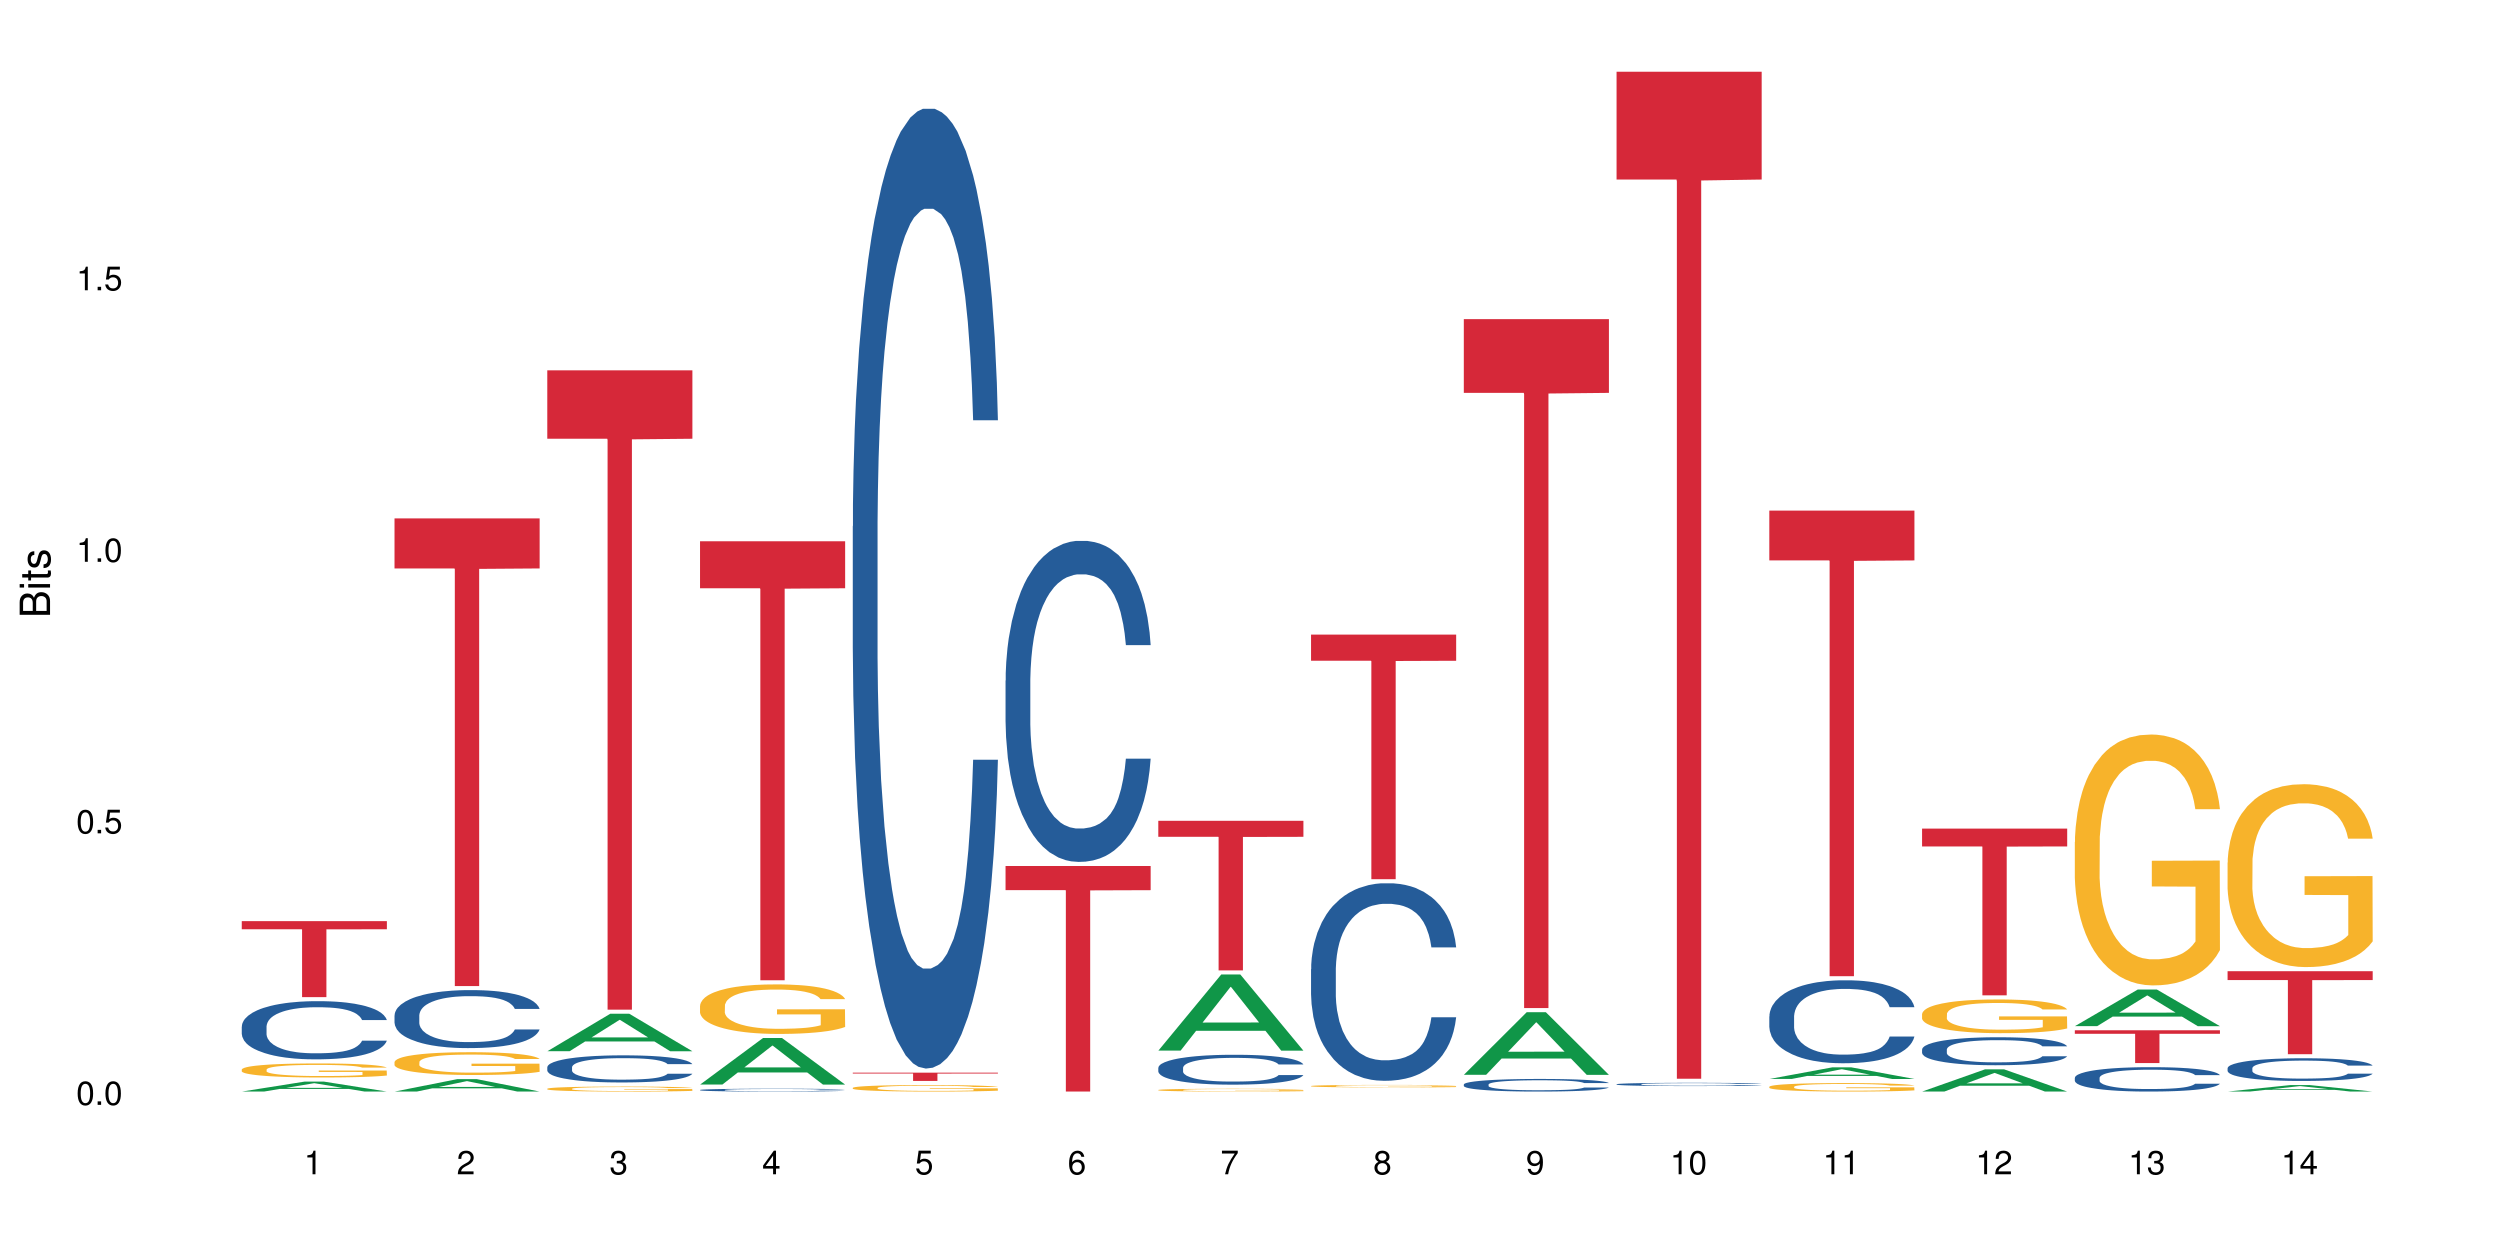 <?xml version="1.0" encoding="UTF-8"?>
<svg xmlns="http://www.w3.org/2000/svg" xmlns:xlink="http://www.w3.org/1999/xlink" width="720pt" height="360pt" viewBox="0 0 720 360" version="1.1">
<defs>
<g>
<symbol overflow="visible" id="glyph0-0">
<path style="stroke:none;" d=""/>
</symbol>
<symbol overflow="visible" id="glyph0-1">
<path style="stroke:none;" d="M 2.641 -6.797 C 2 -6.797 1.422 -6.531 1.078 -6.047 C 0.641 -5.453 0.406 -4.547 0.406 -3.297 C 0.406 -1 1.188 0.219 2.641 0.219 C 4.078 0.219 4.859 -1 4.859 -3.234 C 4.859 -4.562 4.656 -5.438 4.203 -6.047 C 3.844 -6.531 3.281 -6.797 2.641 -6.797 Z M 2.641 -6.047 C 3.547 -6.047 4 -5.125 4 -3.312 C 4 -1.375 3.562 -0.484 2.625 -0.484 C 1.734 -0.484 1.281 -1.422 1.281 -3.281 C 1.281 -5.141 1.734 -6.047 2.641 -6.047 Z M 2.641 -6.047 "/>
</symbol>
<symbol overflow="visible" id="glyph0-2">
<path style="stroke:none;" d="M 1.828 -1 L 0.828 -1 L 0.828 0 L 1.828 0 Z M 1.828 -1 "/>
</symbol>
<symbol overflow="visible" id="glyph0-3">
<path style="stroke:none;" d="M 4.562 -6.797 L 1.062 -6.797 L 0.547 -3.094 L 1.328 -3.094 C 1.719 -3.562 2.047 -3.734 2.578 -3.734 C 3.484 -3.734 4.062 -3.109 4.062 -2.094 C 4.062 -1.125 3.484 -0.531 2.578 -0.531 C 1.828 -0.531 1.375 -0.906 1.188 -1.672 L 0.328 -1.672 C 0.453 -1.109 0.547 -0.844 0.75 -0.594 C 1.125 -0.078 1.828 0.219 2.594 0.219 C 3.969 0.219 4.922 -0.781 4.922 -2.219 C 4.922 -3.562 4.031 -4.484 2.719 -4.484 C 2.25 -4.484 1.859 -4.359 1.469 -4.062 L 1.734 -5.969 L 4.562 -5.969 Z M 4.562 -6.797 "/>
</symbol>
<symbol overflow="visible" id="glyph0-4">
<path style="stroke:none;" d="M 2.484 -4.844 L 2.484 0 L 3.328 0 L 3.328 -6.797 L 2.766 -6.797 C 2.469 -5.75 2.281 -5.609 0.984 -5.453 L 0.984 -4.844 Z M 2.484 -4.844 "/>
</symbol>
<symbol overflow="visible" id="glyph0-5">
<path style="stroke:none;" d="M 4.859 -0.828 L 1.281 -0.828 C 1.359 -1.391 1.672 -1.75 2.5 -2.234 L 3.469 -2.75 C 4.406 -3.266 4.906 -3.969 4.906 -4.812 C 4.906 -5.375 4.672 -5.906 4.266 -6.266 C 3.859 -6.625 3.375 -6.797 2.719 -6.797 C 1.859 -6.797 1.219 -6.5 0.844 -5.922 C 0.609 -5.562 0.5 -5.125 0.484 -4.438 L 1.328 -4.438 C 1.359 -4.906 1.406 -5.188 1.531 -5.406 C 1.75 -5.812 2.188 -6.062 2.703 -6.062 C 3.469 -6.062 4.031 -5.516 4.031 -4.781 C 4.031 -4.25 3.719 -3.797 3.125 -3.438 L 2.234 -2.938 C 0.812 -2.141 0.406 -1.5 0.328 0 L 4.859 0 Z M 4.859 -0.828 "/>
</symbol>
<symbol overflow="visible" id="glyph0-6">
<path style="stroke:none;" d="M 2.125 -3.125 L 2.578 -3.125 C 3.516 -3.125 3.984 -2.703 3.984 -1.891 C 3.984 -1.031 3.469 -0.531 2.578 -0.531 C 1.656 -0.531 1.203 -0.984 1.156 -1.969 L 0.312 -1.969 C 0.344 -1.422 0.438 -1.078 0.609 -0.766 C 0.953 -0.109 1.625 0.219 2.547 0.219 C 3.953 0.219 4.859 -0.609 4.859 -1.906 C 4.859 -2.766 4.516 -3.25 3.703 -3.516 C 4.344 -3.766 4.656 -4.25 4.656 -4.938 C 4.656 -6.109 3.875 -6.797 2.578 -6.797 C 1.203 -6.797 0.484 -6.047 0.453 -4.609 L 1.297 -4.609 C 1.312 -5.016 1.344 -5.25 1.453 -5.453 C 1.641 -5.828 2.062 -6.062 2.594 -6.062 C 3.344 -6.062 3.797 -5.625 3.797 -4.906 C 3.797 -4.422 3.609 -4.141 3.25 -3.984 C 3.016 -3.891 2.719 -3.844 2.125 -3.844 Z M 2.125 -3.125 "/>
</symbol>
<symbol overflow="visible" id="glyph0-7">
<path style="stroke:none;" d="M 3.141 -1.625 L 3.141 0 L 3.984 0 L 3.984 -1.625 L 4.984 -1.625 L 4.984 -2.391 L 3.984 -2.391 L 3.984 -6.797 L 3.359 -6.797 L 0.266 -2.516 L 0.266 -1.625 Z M 3.141 -2.391 L 1 -2.391 L 3.141 -5.359 Z M 3.141 -2.391 "/>
</symbol>
<symbol overflow="visible" id="glyph0-8">
<path style="stroke:none;" d="M 4.781 -5.031 C 4.609 -6.141 3.891 -6.797 2.844 -6.797 C 2.094 -6.797 1.422 -6.438 1.031 -5.828 C 0.609 -5.172 0.406 -4.344 0.406 -3.094 C 0.406 -1.953 0.578 -1.234 0.984 -0.625 C 1.359 -0.078 1.953 0.219 2.703 0.219 C 3.984 0.219 4.922 -0.734 4.922 -2.078 C 4.922 -3.344 4.062 -4.234 2.844 -4.234 C 2.172 -4.234 1.641 -3.969 1.281 -3.469 C 1.281 -5.125 1.828 -6.047 2.797 -6.047 C 3.391 -6.047 3.797 -5.672 3.938 -5.031 Z M 2.734 -3.484 C 3.547 -3.484 4.062 -2.922 4.062 -2 C 4.062 -1.156 3.484 -0.531 2.703 -0.531 C 1.922 -0.531 1.328 -1.188 1.328 -2.047 C 1.328 -2.891 1.906 -3.484 2.734 -3.484 Z M 2.734 -3.484 "/>
</symbol>
<symbol overflow="visible" id="glyph0-9">
<path style="stroke:none;" d="M 4.984 -6.797 L 0.438 -6.797 L 0.438 -5.969 L 4.109 -5.969 C 2.5 -3.656 1.828 -2.234 1.328 0 L 2.219 0 C 2.594 -2.172 3.453 -4.047 4.984 -6.094 Z M 4.984 -6.797 "/>
</symbol>
<symbol overflow="visible" id="glyph0-10">
<path style="stroke:none;" d="M 3.75 -3.578 C 4.453 -4 4.688 -4.344 4.688 -4.984 C 4.688 -6.047 3.844 -6.797 2.641 -6.797 C 1.438 -6.797 0.594 -6.047 0.594 -4.984 C 0.594 -4.359 0.828 -4.016 1.516 -3.578 C 0.734 -3.203 0.359 -2.641 0.359 -1.891 C 0.359 -0.641 1.297 0.219 2.641 0.219 C 3.984 0.219 4.922 -0.641 4.922 -1.875 C 4.922 -2.641 4.531 -3.203 3.75 -3.578 Z M 2.641 -6.047 C 3.359 -6.047 3.812 -5.625 3.812 -4.969 C 3.812 -4.344 3.344 -3.922 2.641 -3.922 C 1.922 -3.922 1.453 -4.344 1.453 -4.984 C 1.453 -5.625 1.922 -6.047 2.641 -6.047 Z M 2.641 -3.203 C 3.484 -3.203 4.062 -2.672 4.062 -1.875 C 4.062 -1.062 3.484 -0.531 2.625 -0.531 C 1.797 -0.531 1.219 -1.078 1.219 -1.875 C 1.219 -2.672 1.797 -3.203 2.641 -3.203 Z M 2.641 -3.203 "/>
</symbol>
<symbol overflow="visible" id="glyph0-11">
<path style="stroke:none;" d="M 0.516 -1.547 C 0.672 -0.438 1.406 0.219 2.438 0.219 C 3.188 0.219 3.859 -0.141 4.266 -0.75 C 4.688 -1.406 4.891 -2.25 4.891 -3.484 C 4.891 -4.625 4.703 -5.359 4.312 -5.953 C 3.938 -6.5 3.344 -6.797 2.594 -6.797 C 1.297 -6.797 0.359 -5.844 0.359 -4.516 C 0.359 -3.25 1.234 -2.344 2.453 -2.344 C 3.094 -2.344 3.562 -2.578 4.016 -3.109 C 4 -1.453 3.469 -0.531 2.5 -0.531 C 1.906 -0.531 1.484 -0.906 1.359 -1.547 Z M 2.578 -6.062 C 3.375 -6.062 3.969 -5.406 3.969 -4.531 C 3.969 -3.688 3.375 -3.094 2.547 -3.094 C 1.734 -3.094 1.234 -3.672 1.234 -4.578 C 1.234 -5.438 1.797 -6.062 2.578 -6.062 Z M 2.578 -6.062 "/>
</symbol>
<symbol overflow="visible" id="glyph1-0">
<path style="stroke:none;" d=""/>
</symbol>
<symbol overflow="visible" id="glyph1-1">
<path style="stroke:none;" d="M 0 -0.953 L 0 -4.891 C 0 -5.719 -0.234 -6.344 -0.734 -6.797 C -1.188 -7.234 -1.812 -7.469 -2.5 -7.469 C -3.547 -7.469 -4.188 -7 -4.625 -5.875 C -4.984 -6.672 -5.641 -7.094 -6.531 -7.094 C -7.156 -7.094 -7.734 -6.859 -8.141 -6.391 C -8.562 -5.938 -8.75 -5.344 -8.75 -4.5 L -8.75 -0.953 Z M -4.984 -2.062 L -7.766 -2.062 L -7.766 -4.219 C -7.766 -4.844 -7.688 -5.203 -7.453 -5.5 C -7.219 -5.812 -6.859 -5.969 -6.375 -5.969 C -5.906 -5.969 -5.531 -5.812 -5.297 -5.5 C -5.062 -5.203 -4.984 -4.844 -4.984 -4.219 Z M -0.984 -2.062 L -4 -2.062 L -4 -4.781 C -4 -5.328 -3.859 -5.688 -3.578 -5.953 C -3.297 -6.219 -2.922 -6.359 -2.484 -6.359 C -2.062 -6.359 -1.688 -6.219 -1.406 -5.953 C -1.109 -5.688 -0.984 -5.328 -0.984 -4.781 Z M -0.984 -2.062 "/>
</symbol>
<symbol overflow="visible" id="glyph1-2">
<path style="stroke:none;" d="M -6.281 -1.797 L -6.281 -0.797 L 0 -0.797 L 0 -1.797 Z M -8.75 -1.797 L -8.75 -0.797 L -7.484 -0.797 L -7.484 -1.797 Z M -8.75 -1.797 "/>
</symbol>
<symbol overflow="visible" id="glyph1-3">
<path style="stroke:none;" d="M -6.281 -3.047 L -6.281 -2.016 L -8.016 -2.016 L -8.016 -1.016 L -6.281 -1.016 L -6.281 -0.172 L -5.469 -0.172 L -5.469 -1.016 L -0.719 -1.016 C -0.078 -1.016 0.281 -1.453 0.281 -2.234 C 0.281 -2.469 0.25 -2.719 0.188 -3.047 L -0.641 -3.047 C -0.609 -2.922 -0.594 -2.766 -0.594 -2.562 C -0.594 -2.141 -0.719 -2.016 -1.156 -2.016 L -5.469 -2.016 L -5.469 -3.047 Z M -6.281 -3.047 "/>
</symbol>
<symbol overflow="visible" id="glyph1-4">
<path style="stroke:none;" d="M -4.531 -5.25 C -5.766 -5.25 -6.469 -4.422 -6.469 -2.969 C -6.469 -1.516 -5.719 -0.562 -4.547 -0.562 C -3.562 -0.562 -3.094 -1.062 -2.734 -2.562 L -2.516 -3.484 C -2.344 -4.188 -2.094 -4.469 -1.625 -4.469 C -1.047 -4.469 -0.641 -3.875 -0.641 -3 C -0.641 -2.453 -0.797 -2 -1.062 -1.75 C -1.25 -1.594 -1.422 -1.531 -1.875 -1.469 L -1.875 -0.406 C -0.422 -0.453 0.281 -1.266 0.281 -2.922 C 0.281 -4.5 -0.5 -5.516 -1.719 -5.516 C -2.656 -5.516 -3.172 -4.984 -3.469 -3.734 L -3.703 -2.766 C -3.891 -1.953 -4.156 -1.609 -4.594 -1.609 C -5.172 -1.609 -5.547 -2.125 -5.547 -2.938 C -5.547 -3.75 -5.203 -4.172 -4.531 -4.203 Z M -4.531 -5.25 "/>
</symbol>
</g>
</defs>
<g id="surface79452">
<rect x="0" y="0" width="720" height="360" style="fill:rgb(100%,100%,100%);fill-opacity:1;stroke:none;"/>
<path style=" stroke:none;fill-rule:nonzero;fill:rgb(6.275%,58.824%,28.235%);fill-opacity:1;" d="M 69.629 314.367 L 69.676 314.367 L 87.758 311.496 L 93.25 311.496 L 111.422 314.371 L 105.039 314.371 L 100.484 313.621 L 80.523 313.621 L 76.059 314.367 L 69.629 314.367 L 82.445 313.309 L 98.652 313.309 L 90.57 311.965 L 90.48 311.965 L 90.391 311.973 L 82.398 313.309 L 82.445 313.309 Z M 69.629 314.367 "/>
<path style=" stroke:none;fill-rule:nonzero;fill:rgb(14.51%,36.078%,60%);fill-opacity:1;" d="M 69.629 295.633 L 69.68 295.617 L 69.68 295.25 L 69.832 294.668 L 70.191 293.934 L 70.547 293.43 L 71.465 292.527 L 72.738 291.652 L 74.062 290.98 L 75.031 290.582 L 75.898 290.277 L 77.887 289.711 L 79.16 289.418 L 80.535 289.16 L 82.219 288.898 L 83.441 288.746 L 86.195 288.5 L 88.234 288.395 L 89.812 288.348 L 93.227 288.348 L 95.266 288.41 L 96.746 288.484 L 98.375 288.609 L 99.75 288.746 L 102.148 289.082 L 104.289 289.512 L 105.258 289.754 L 106.785 290.23 L 107.957 290.688 L 108.773 291.086 L 109.691 291.652 L 110.504 292.344 L 111.117 293.125 L 111.422 293.781 L 104.289 293.781 L 103.93 293.168 L 103.523 292.695 L 102.758 292.066 L 101.992 291.621 L 100.922 291.18 L 99.957 290.887 L 98.629 290.598 L 97.457 290.414 L 96.234 290.277 L 95.062 290.184 L 92.82 290.094 L 90.219 290.094 L 89.254 290.121 L 87.266 290.246 L 86.195 290.352 L 84.664 290.566 L 83.594 290.766 L 82.32 291.07 L 81.453 291.332 L 80.383 291.73 L 79.617 292.082 L 78.754 292.586 L 78.242 292.969 L 77.785 293.398 L 77.375 293.902 L 77.07 294.438 L 76.867 295.004 L 76.766 295.559 L 76.766 297.93 L 76.867 298.48 L 77.121 299.125 L 77.785 300.059 L 78.754 300.867 L 79.875 301.512 L 80.945 301.969 L 81.555 302.184 L 82.371 302.43 L 83.645 302.734 L 85.48 303.043 L 86.551 303.164 L 88.184 303.285 L 89.863 303.348 L 92.105 303.348 L 94.094 303.285 L 95.418 303.211 L 96.797 303.086 L 98.68 302.828 L 99.852 302.582 L 100.871 302.293 L 101.637 302 L 102.148 301.758 L 102.91 301.281 L 103.523 300.762 L 103.98 300.227 L 104.289 299.703 L 111.422 299.703 L 111.117 300.316 L 110.66 300.914 L 110.199 301.359 L 109.484 301.895 L 108.672 302.367 L 107.5 302.902 L 106.531 303.258 L 105.258 303.641 L 104.082 303.93 L 102.809 304.191 L 100.922 304.496 L 99.699 304.648 L 98.375 304.785 L 96.797 304.91 L 94.809 305.016 L 92.668 305.078 L 90.68 305.094 L 88.539 305.062 L 86.957 305 L 84.867 304.863 L 82.27 304.586 L 80.383 304.297 L 78.906 304.008 L 77.633 303.699 L 76.203 303.285 L 74.371 302.613 L 73.25 302.094 L 72.484 301.664 L 71.617 301.066 L 71.004 300.531 L 70.293 299.676 L 69.781 298.586 L 69.629 297.746 Z M 69.629 295.633 "/>
<path style=" stroke:none;fill-rule:nonzero;fill:rgb(96.863%,70.196%,16.863%);fill-opacity:1;" d="M 69.629 308.004 L 69.68 308 L 69.68 307.926 L 69.883 307.762 L 70.395 307.531 L 71.055 307.344 L 71.77 307.195 L 72.23 307.117 L 72.992 307.008 L 73.656 306.926 L 75.336 306.762 L 77.477 306.605 L 78.652 306.539 L 79.977 306.477 L 81.863 306.406 L 82.727 306.379 L 85.379 306.32 L 88.387 306.285 L 91.699 306.273 L 93.227 306.277 L 95.316 306.289 L 98.172 306.332 L 99.801 306.367 L 101.078 306.406 L 102.402 306.453 L 104.031 306.527 L 105.562 306.617 L 106.785 306.703 L 108.008 306.816 L 109.027 306.934 L 109.895 307.062 L 110.66 307.219 L 111.117 307.348 L 111.422 307.477 L 104.34 307.477 L 103.93 307.348 L 103.473 307.246 L 102.707 307.125 L 101.941 307.035 L 101.18 306.969 L 99.75 306.871 L 98.527 306.812 L 97 306.762 L 95.52 306.727 L 93.84 306.703 L 92.82 306.695 L 90.117 306.695 L 87.672 306.723 L 86.246 306.754 L 85.227 306.781 L 83.797 306.836 L 82.934 306.883 L 82.422 306.91 L 80.895 307.027 L 79.875 307.129 L 79.312 307.199 L 78.602 307.309 L 78.09 307.41 L 77.531 307.559 L 77.223 307.668 L 76.816 307.918 L 76.766 308.586 L 76.918 308.727 L 77.223 308.875 L 77.633 309.008 L 78.242 309.148 L 78.855 309.258 L 79.926 309.402 L 80.844 309.496 L 81.555 309.559 L 82.934 309.66 L 83.492 309.691 L 84.816 309.758 L 86.195 309.812 L 87.875 309.855 L 89.148 309.879 L 91.188 309.895 L 93.789 309.895 L 96.848 309.875 L 98.781 309.844 L 100.109 309.816 L 100.977 309.789 L 102.047 309.75 L 102.809 309.711 L 103.523 309.672 L 104.391 309.609 L 104.391 308.727 L 91.801 308.723 L 91.801 308.309 L 111.371 308.305 L 111.422 309.75 L 110.352 309.848 L 109.027 309.945 L 107.754 310.02 L 106.43 310.082 L 104.543 310.152 L 103.012 310.195 L 100.668 310.246 L 98.527 310.281 L 96.285 310.301 L 94.297 310.312 L 91.953 310.316 L 89.863 310.309 L 87.621 310.289 L 85.836 310.258 L 84.207 310.223 L 82.574 310.172 L 80.535 310.094 L 79.211 310.031 L 77.836 309.957 L 76.461 309.863 L 75.234 309.762 L 74.422 309.688 L 73.605 309.598 L 72.738 309.484 L 71.922 309.359 L 71.312 309.246 L 70.75 309.117 L 70.344 308.996 L 69.934 308.828 L 69.73 308.695 L 69.629 308.582 Z M 69.629 308.004 "/>
<path style=" stroke:none;fill-rule:nonzero;fill:rgb(83.922%,15.686%,22.353%);fill-opacity:1;" d="M 69.629 265.289 L 111.422 265.289 L 111.422 267.629 L 94.004 267.652 L 94.004 287.168 L 86.996 287.168 L 86.996 267.672 L 86.895 267.629 L 69.629 267.629 Z M 69.629 265.289 "/>
<path style=" stroke:none;fill-rule:nonzero;fill:rgb(6.275%,58.824%,28.235%);fill-opacity:1;" d="M 113.621 314.367 L 113.668 314.363 L 131.75 310.781 L 137.242 310.781 L 155.418 314.371 L 149.031 314.371 L 144.477 313.434 L 124.52 313.434 L 120.051 314.367 L 113.621 314.367 L 126.438 313.047 L 142.645 313.043 L 134.562 311.371 L 134.477 311.367 L 134.387 311.375 L 126.395 313.043 L 126.438 313.047 Z M 113.621 314.367 "/>
<path style=" stroke:none;fill-rule:nonzero;fill:rgb(14.51%,36.078%,60%);fill-opacity:1;" d="M 113.621 292.426 L 113.672 292.41 L 113.672 292.043 L 113.828 291.465 L 114.184 290.73 L 114.539 290.227 L 115.457 289.328 L 116.73 288.457 L 118.059 287.785 L 119.023 287.387 L 119.891 287.082 L 121.879 286.52 L 123.152 286.227 L 124.531 285.969 L 126.211 285.707 L 127.434 285.555 L 130.188 285.312 L 132.227 285.207 L 133.805 285.16 L 137.223 285.16 L 139.258 285.219 L 140.738 285.297 L 142.367 285.418 L 143.746 285.555 L 146.141 285.891 L 148.281 286.32 L 149.25 286.562 L 150.777 287.035 L 151.949 287.496 L 152.766 287.891 L 153.684 288.457 L 154.5 289.145 L 155.109 289.922 L 155.418 290.578 L 148.281 290.578 L 147.926 289.969 L 147.516 289.492 L 146.75 288.867 L 145.988 288.426 L 144.918 287.984 L 143.949 287.691 L 142.625 287.402 L 141.453 287.219 L 140.227 287.082 L 139.055 286.992 L 136.812 286.898 L 134.215 286.898 L 133.246 286.93 L 131.258 287.051 L 130.188 287.16 L 128.66 287.371 L 127.59 287.57 L 126.312 287.875 L 125.449 288.137 L 124.379 288.531 L 123.613 288.883 L 122.746 289.387 L 122.234 289.77 L 121.777 290.195 L 121.371 290.699 L 121.062 291.234 L 120.859 291.797 L 120.758 292.348 L 120.758 294.715 L 120.859 295.262 L 121.113 295.906 L 121.777 296.836 L 122.746 297.645 L 123.867 298.285 L 124.938 298.742 L 125.551 298.957 L 126.363 299.199 L 127.641 299.508 L 129.473 299.812 L 130.543 299.934 L 132.176 300.055 L 133.855 300.117 L 136.098 300.117 L 138.086 300.055 L 139.414 299.98 L 140.789 299.859 L 142.676 299.598 L 143.848 299.355 L 144.867 299.062 L 145.629 298.773 L 146.141 298.531 L 146.906 298.055 L 147.516 297.539 L 147.977 297.004 L 148.281 296.484 L 155.418 296.484 L 155.109 297.094 L 154.652 297.691 L 154.191 298.133 L 153.48 298.668 L 152.664 299.141 L 151.492 299.676 L 150.523 300.023 L 149.25 300.406 L 148.078 300.695 L 146.805 300.957 L 144.918 301.262 L 143.695 301.414 L 142.367 301.551 L 140.789 301.672 L 138.801 301.781 L 136.66 301.84 L 134.672 301.855 L 132.531 301.828 L 130.953 301.766 L 128.863 301.629 L 126.262 301.352 L 124.379 301.062 L 122.898 300.773 L 121.625 300.469 L 120.199 300.055 L 118.363 299.383 L 117.242 298.867 L 116.477 298.438 L 115.609 297.844 L 115 297.309 L 114.285 296.453 L 113.777 295.371 L 113.621 294.531 Z M 113.621 292.426 "/>
<path style=" stroke:none;fill-rule:nonzero;fill:rgb(96.863%,70.196%,16.863%);fill-opacity:1;" d="M 113.621 305.848 L 113.672 305.844 L 113.672 305.723 L 113.879 305.453 L 114.387 305.082 L 115.051 304.777 L 115.762 304.535 L 116.223 304.41 L 116.988 304.23 L 117.648 304.098 L 119.332 303.828 L 121.473 303.574 L 122.645 303.469 L 123.969 303.367 L 125.855 303.254 L 126.723 303.211 L 129.371 303.113 L 132.379 303.055 L 135.691 303.035 L 137.223 303.043 L 139.312 303.066 L 142.164 303.133 L 143.797 303.191 L 145.07 303.254 L 146.395 303.332 L 148.027 303.449 L 149.555 303.594 L 150.777 303.738 L 152 303.918 L 153.02 304.109 L 153.887 304.32 L 154.652 304.57 L 155.109 304.781 L 155.418 304.992 L 148.332 304.992 L 147.926 304.781 L 147.465 304.621 L 146.699 304.422 L 145.938 304.277 L 145.172 304.164 L 143.746 304.008 L 142.523 303.91 L 140.992 303.828 L 139.516 303.773 L 137.832 303.738 L 136.812 303.727 L 134.113 303.727 L 131.664 303.77 L 130.238 303.816 L 129.219 303.863 L 127.793 303.953 L 126.926 304.027 L 126.414 304.074 L 124.887 304.262 L 123.867 304.43 L 123.305 304.543 L 122.594 304.723 L 122.082 304.883 L 121.523 305.125 L 121.219 305.305 L 120.809 305.711 L 120.758 306.789 L 120.91 307.02 L 121.219 307.266 L 121.625 307.48 L 122.234 307.707 L 122.848 307.883 L 123.918 308.117 L 124.836 308.273 L 125.551 308.375 L 126.926 308.535 L 127.484 308.59 L 128.812 308.699 L 130.188 308.781 L 131.871 308.855 L 133.145 308.891 L 135.184 308.918 L 137.781 308.918 L 140.84 308.883 L 142.777 308.836 L 144.102 308.789 L 144.969 308.746 L 146.039 308.68 L 146.805 308.621 L 147.516 308.555 L 148.383 308.453 L 148.383 307.02 L 135.793 307.012 L 135.793 306.34 L 155.367 306.336 L 155.418 308.68 L 154.348 308.844 L 153.02 308.996 L 151.746 309.117 L 150.422 309.219 L 148.535 309.332 L 147.008 309.406 L 144.664 309.488 L 142.523 309.543 L 140.277 309.578 L 138.293 309.598 L 135.945 309.602 L 133.855 309.59 L 131.613 309.555 L 129.832 309.508 L 128.199 309.449 L 126.57 309.371 L 124.531 309.242 L 123.203 309.141 L 121.828 309.016 L 120.453 308.867 L 119.23 308.703 L 118.414 308.578 L 117.598 308.434 L 116.73 308.254 L 115.918 308.051 L 115.305 307.863 L 114.742 307.656 L 114.336 307.457 L 113.93 307.188 L 113.727 306.969 L 113.621 306.785 Z M 113.621 305.848 "/>
<path style=" stroke:none;fill-rule:nonzero;fill:rgb(83.922%,15.686%,22.353%);fill-opacity:1;" d="M 113.621 149.297 L 155.418 149.297 L 155.418 163.711 L 138 163.84 L 138 283.98 L 130.988 283.98 L 130.988 163.965 L 130.887 163.711 L 113.621 163.711 Z M 113.621 149.297 "/>
<path style=" stroke:none;fill-rule:nonzero;fill:rgb(6.275%,58.824%,28.235%);fill-opacity:1;" d="M 157.617 302.754 L 157.66 302.746 L 175.746 291.965 L 181.238 291.965 L 199.41 302.766 L 193.023 302.766 L 188.469 299.945 L 168.512 299.945 L 164.047 302.754 L 157.617 302.754 L 170.43 298.781 L 186.641 298.77 L 178.559 293.73 L 178.469 293.719 L 178.379 293.75 L 170.387 298.77 L 170.43 298.781 Z M 157.617 302.754 "/>
<path style=" stroke:none;fill-rule:nonzero;fill:rgb(14.51%,36.078%,60%);fill-opacity:1;" d="M 157.617 307.34 L 157.668 307.332 L 157.668 307.164 L 157.82 306.891 L 158.176 306.547 L 158.535 306.312 L 159.449 305.891 L 160.727 305.484 L 162.051 305.172 L 163.02 304.984 L 163.887 304.844 L 165.871 304.578 L 167.148 304.445 L 168.523 304.324 L 170.207 304.203 L 171.43 304.129 L 174.18 304.016 L 176.219 303.965 L 177.801 303.945 L 181.215 303.945 L 183.254 303.973 L 184.73 304.008 L 186.363 304.066 L 187.738 304.129 L 190.133 304.285 L 192.273 304.488 L 193.242 304.602 L 194.773 304.82 L 195.945 305.035 L 196.758 305.223 L 197.676 305.484 L 198.492 305.809 L 199.105 306.172 L 199.41 306.477 L 192.273 306.477 L 191.918 306.191 L 191.512 305.973 L 190.746 305.68 L 189.98 305.473 L 188.91 305.266 L 187.941 305.129 L 186.617 304.992 L 185.445 304.906 L 184.223 304.844 L 183.051 304.801 L 180.805 304.758 L 178.207 304.758 L 177.238 304.773 L 175.25 304.828 L 174.18 304.879 L 172.652 304.98 L 171.582 305.07 L 170.309 305.215 L 169.441 305.336 L 168.371 305.52 L 167.605 305.684 L 166.738 305.922 L 166.23 306.098 L 165.77 306.301 L 165.363 306.535 L 165.059 306.785 L 164.855 307.047 L 164.75 307.305 L 164.75 308.41 L 164.855 308.668 L 165.109 308.969 L 165.77 309.402 L 166.738 309.781 L 167.859 310.082 L 168.93 310.293 L 169.543 310.395 L 170.359 310.508 L 171.633 310.652 L 173.469 310.793 L 174.539 310.852 L 176.168 310.906 L 177.852 310.938 L 180.094 310.938 L 182.082 310.906 L 183.406 310.871 L 184.781 310.816 L 186.668 310.695 L 187.84 310.578 L 188.859 310.445 L 189.625 310.309 L 190.133 310.195 L 190.898 309.973 L 191.512 309.73 L 191.969 309.48 L 192.273 309.238 L 199.41 309.238 L 199.105 309.523 L 198.645 309.801 L 198.188 310.008 L 197.473 310.258 L 196.656 310.48 L 195.484 310.73 L 194.516 310.895 L 193.242 311.07 L 192.07 311.207 L 190.797 311.328 L 188.91 311.473 L 187.688 311.543 L 186.363 311.605 L 184.781 311.664 L 182.793 311.715 L 180.652 311.742 L 178.664 311.75 L 176.523 311.734 L 174.945 311.707 L 172.855 311.645 L 170.258 311.516 L 168.371 311.379 L 166.891 311.242 L 165.617 311.102 L 164.191 310.906 L 162.355 310.594 L 161.234 310.352 L 160.469 310.152 L 159.605 309.875 L 158.992 309.625 L 158.277 309.223 L 157.77 308.719 L 157.617 308.324 Z M 157.617 307.34 "/>
<path style=" stroke:none;fill-rule:nonzero;fill:rgb(96.863%,70.196%,16.863%);fill-opacity:1;" d="M 157.617 313.547 L 157.668 313.547 L 157.668 313.52 L 157.871 313.461 L 158.379 313.379 L 159.043 313.312 L 159.758 313.258 L 160.215 313.23 L 160.98 313.191 L 161.641 313.164 L 163.324 313.102 L 165.465 313.047 L 166.637 313.023 L 167.961 313.004 L 169.848 312.977 L 170.715 312.969 L 173.363 312.945 L 176.371 312.934 L 179.684 312.93 L 181.215 312.93 L 183.305 312.938 L 186.156 312.949 L 187.789 312.965 L 189.062 312.977 L 190.387 312.992 L 192.02 313.02 L 193.547 313.051 L 194.773 313.082 L 195.996 313.121 L 197.016 313.164 L 197.879 313.211 L 198.645 313.266 L 199.105 313.312 L 199.41 313.359 L 192.324 313.359 L 191.918 313.312 L 191.457 313.277 L 190.695 313.234 L 189.93 313.203 L 189.164 313.176 L 187.738 313.145 L 186.516 313.121 L 184.984 313.102 L 183.508 313.09 L 181.824 313.082 L 178.105 313.082 L 175.66 313.09 L 174.23 313.102 L 173.211 313.109 L 171.785 313.133 L 170.918 313.148 L 170.41 313.156 L 168.879 313.199 L 167.859 313.234 L 167.301 313.262 L 166.586 313.301 L 166.078 313.336 L 165.516 313.387 L 165.211 313.426 L 164.801 313.516 L 164.75 313.754 L 164.906 313.805 L 165.211 313.855 L 165.617 313.906 L 166.23 313.953 L 166.84 313.992 L 167.91 314.043 L 168.828 314.078 L 169.543 314.102 L 170.918 314.137 L 171.48 314.148 L 172.805 314.172 L 174.18 314.191 L 175.863 314.207 L 177.137 314.215 L 179.176 314.219 L 181.773 314.219 L 184.832 314.211 L 186.77 314.203 L 188.094 314.191 L 188.961 314.184 L 190.031 314.168 L 190.797 314.156 L 191.512 314.141 L 192.375 314.117 L 192.375 313.805 L 179.789 313.801 L 179.789 313.656 L 199.359 313.652 L 199.41 314.168 L 198.34 314.203 L 197.016 314.238 L 195.738 314.266 L 194.414 314.285 L 192.527 314.312 L 191 314.328 L 188.656 314.344 L 186.516 314.359 L 184.273 314.367 L 182.285 314.371 L 179.941 314.371 L 177.852 314.367 L 175.609 314.359 L 173.824 314.348 L 172.191 314.336 L 170.562 314.32 L 168.523 314.293 L 167.199 314.27 L 165.82 314.242 L 164.445 314.207 L 163.223 314.172 L 162.406 314.145 L 161.59 314.113 L 160.727 314.074 L 159.91 314.031 L 159.297 313.988 L 158.738 313.941 L 158.328 313.898 L 157.922 313.84 L 157.719 313.793 L 157.617 313.754 Z M 157.617 313.547 "/>
<path style=" stroke:none;fill-rule:nonzero;fill:rgb(83.922%,15.686%,22.353%);fill-opacity:1;" d="M 157.617 106.648 L 199.41 106.648 L 199.41 126.359 L 181.992 126.531 L 181.992 290.785 L 174.984 290.785 L 174.984 126.703 L 174.883 126.359 L 157.617 126.359 Z M 157.617 106.648 "/>
<path style=" stroke:none;fill-rule:nonzero;fill:rgb(6.275%,58.824%,28.235%);fill-opacity:1;" d="M 201.609 312.355 L 201.652 312.344 L 219.738 298.953 L 225.23 298.953 L 243.402 312.367 L 237.02 312.367 L 232.465 308.867 L 212.504 308.867 L 208.039 312.355 L 201.609 312.355 L 214.426 307.418 L 230.633 307.406 L 222.551 301.145 L 222.461 301.133 L 222.371 301.172 L 214.379 307.406 L 214.426 307.418 Z M 201.609 312.355 "/>
<path style=" stroke:none;fill-rule:nonzero;fill:rgb(14.51%,36.078%,60%);fill-opacity:1;" d="M 201.609 313.906 L 201.66 313.906 L 201.66 313.887 L 201.812 313.859 L 202.172 313.82 L 202.527 313.797 L 203.445 313.754 L 204.719 313.711 L 206.043 313.676 L 207.012 313.656 L 207.879 313.641 L 209.867 313.613 L 211.141 313.602 L 212.516 313.586 L 214.199 313.574 L 215.422 313.566 L 218.176 313.555 L 220.211 313.551 L 221.793 313.547 L 225.207 313.547 L 227.246 313.551 L 228.723 313.555 L 230.355 313.559 L 231.73 313.566 L 234.129 313.582 L 236.27 313.605 L 237.234 313.617 L 238.766 313.641 L 239.938 313.664 L 240.754 313.684 L 241.672 313.711 L 242.484 313.742 L 243.098 313.781 L 243.402 313.812 L 236.27 313.812 L 235.91 313.785 L 235.504 313.762 L 234.738 313.73 L 233.973 313.707 L 232.902 313.688 L 231.934 313.672 L 230.609 313.656 L 229.438 313.648 L 228.215 313.641 L 227.043 313.637 L 224.801 313.633 L 221.23 313.633 L 219.246 313.641 L 218.176 313.645 L 216.645 313.656 L 215.574 313.668 L 214.301 313.68 L 213.434 313.695 L 212.363 313.715 L 211.598 313.73 L 210.734 313.754 L 210.223 313.773 L 209.766 313.797 L 209.355 313.82 L 209.051 313.848 L 208.848 313.875 L 208.746 313.902 L 208.746 314.02 L 208.848 314.047 L 209.102 314.078 L 209.766 314.121 L 210.734 314.164 L 211.855 314.195 L 212.926 314.219 L 213.535 314.227 L 214.352 314.238 L 215.625 314.254 L 217.461 314.27 L 218.531 314.277 L 220.16 314.281 L 221.844 314.285 L 224.086 314.285 L 226.074 314.281 L 227.398 314.277 L 228.777 314.273 L 230.66 314.258 L 231.832 314.246 L 232.852 314.234 L 233.617 314.219 L 234.129 314.207 L 234.891 314.184 L 235.504 314.156 L 235.961 314.133 L 236.27 314.105 L 243.402 314.105 L 243.098 314.137 L 242.641 314.164 L 242.18 314.188 L 241.465 314.215 L 240.652 314.238 L 239.48 314.262 L 238.512 314.281 L 237.234 314.301 L 236.062 314.312 L 234.789 314.328 L 232.902 314.34 L 231.68 314.348 L 230.355 314.355 L 228.777 314.363 L 226.789 314.367 L 224.648 314.371 L 220.52 314.371 L 218.938 314.367 L 216.848 314.359 L 214.25 314.348 L 212.363 314.332 L 210.887 314.316 L 209.613 314.301 L 208.184 314.281 L 206.348 314.25 L 205.227 314.223 L 204.465 314.203 L 203.598 314.172 L 202.984 314.145 L 202.273 314.105 L 201.762 314.051 L 201.609 314.008 Z M 201.609 313.906 "/>
<path style=" stroke:none;fill-rule:nonzero;fill:rgb(96.863%,70.196%,16.863%);fill-opacity:1;" d="M 201.609 289.617 L 201.66 289.602 L 201.66 289.344 L 201.863 288.754 L 202.375 287.949 L 203.035 287.281 L 203.75 286.762 L 204.207 286.488 L 204.973 286.098 L 205.637 285.809 L 207.316 285.223 L 209.457 284.676 L 210.629 284.441 L 211.957 284.219 L 213.844 283.973 L 214.707 283.879 L 217.359 283.672 L 220.367 283.543 L 223.68 283.504 L 225.207 283.516 L 227.297 283.566 L 230.152 283.711 L 231.781 283.84 L 233.059 283.973 L 234.383 284.141 L 236.012 284.402 L 237.543 284.715 L 238.766 285.027 L 239.988 285.418 L 241.008 285.836 L 241.875 286.293 L 242.641 286.84 L 243.098 287.297 L 243.402 287.75 L 236.32 287.75 L 235.91 287.297 L 235.453 286.945 L 234.688 286.512 L 233.922 286.199 L 233.16 285.953 L 231.73 285.613 L 230.508 285.406 L 228.98 285.223 L 227.5 285.105 L 225.82 285.027 L 224.801 285 L 222.098 285 L 219.652 285.094 L 218.227 285.195 L 217.207 285.301 L 215.777 285.496 L 214.914 285.652 L 214.402 285.758 L 212.875 286.16 L 211.855 286.527 L 211.293 286.773 L 210.578 287.164 L 210.07 287.516 L 209.508 288.039 L 209.203 288.43 L 208.797 289.316 L 208.746 291.66 L 208.898 292.156 L 209.203 292.691 L 209.613 293.16 L 210.223 293.656 L 210.836 294.035 L 211.906 294.543 L 212.824 294.883 L 213.535 295.102 L 214.914 295.453 L 215.473 295.57 L 216.797 295.805 L 218.176 295.988 L 219.855 296.145 L 221.129 296.223 L 223.168 296.289 L 225.77 296.289 L 228.828 296.211 L 230.762 296.105 L 232.09 296.004 L 232.953 295.91 L 234.023 295.766 L 234.789 295.637 L 235.504 295.492 L 236.371 295.273 L 236.371 292.156 L 223.781 292.145 L 223.781 290.684 L 243.352 290.672 L 243.402 295.766 L 242.332 296.121 L 241.008 296.457 L 239.734 296.719 L 238.41 296.941 L 236.523 297.188 L 234.992 297.344 L 232.648 297.527 L 230.508 297.645 L 228.266 297.723 L 226.277 297.762 L 223.934 297.773 L 221.844 297.75 L 219.602 297.672 L 217.816 297.566 L 216.188 297.438 L 214.555 297.266 L 212.516 296.992 L 211.191 296.77 L 209.816 296.496 L 208.438 296.172 L 207.215 295.82 L 206.402 295.547 L 205.586 295.234 L 204.719 294.844 L 203.902 294.398 L 203.293 293.996 L 202.73 293.539 L 202.324 293.109 L 201.914 292.523 L 201.711 292.055 L 201.609 291.648 Z M 201.609 289.617 "/>
<path style=" stroke:none;fill-rule:nonzero;fill:rgb(83.922%,15.686%,22.353%);fill-opacity:1;" d="M 201.609 155.887 L 243.402 155.887 L 243.402 169.418 L 225.984 169.539 L 225.984 282.324 L 218.977 282.324 L 218.977 169.656 L 218.875 169.418 L 201.609 169.418 Z M 201.609 155.887 "/>
<path style=" stroke:none;fill-rule:nonzero;fill:rgb(14.51%,36.078%,60%);fill-opacity:1;" d="M 245.602 151.605 L 245.652 151.352 L 245.652 145.289 L 245.809 135.688 L 246.164 123.559 L 246.52 115.223 L 247.438 100.312 L 248.711 85.91 L 250.035 74.797 L 251.004 68.227 L 251.871 63.172 L 253.859 53.824 L 255.133 49.023 L 256.512 44.727 L 258.191 40.434 L 259.414 37.906 L 262.168 33.863 L 264.207 32.094 L 265.785 31.336 L 269.199 31.336 L 271.238 32.348 L 272.719 33.609 L 274.348 35.633 L 275.727 37.906 L 278.121 43.465 L 280.262 50.539 L 281.23 54.582 L 282.758 62.414 L 283.93 69.996 L 284.746 76.562 L 285.664 85.91 L 286.48 97.281 L 287.09 110.168 L 287.398 121.031 L 280.262 121.031 L 279.906 110.926 L 279.496 103.094 L 278.73 92.734 L 277.969 85.406 L 276.898 78.078 L 275.93 73.277 L 274.605 68.477 L 273.43 65.445 L 272.207 63.172 L 271.035 61.656 L 268.793 60.141 L 266.195 60.141 L 265.227 60.645 L 263.238 62.668 L 262.168 64.438 L 260.637 67.973 L 259.566 71.258 L 258.293 76.312 L 257.426 80.605 L 256.355 87.176 L 255.594 92.988 L 254.727 101.324 L 254.215 107.641 L 253.758 114.715 L 253.352 123.055 L 253.043 131.898 L 252.84 141.246 L 252.738 150.34 L 252.738 189.504 L 252.84 198.598 L 253.094 209.211 L 253.758 224.625 L 254.727 238.016 L 255.848 248.625 L 256.918 256.207 L 257.531 259.742 L 258.344 263.785 L 259.617 268.84 L 261.453 273.891 L 262.523 275.914 L 264.156 277.934 L 265.836 278.945 L 268.078 278.945 L 270.066 277.934 L 271.395 276.672 L 272.77 274.652 L 274.656 270.355 L 275.828 266.312 L 276.848 261.512 L 277.609 256.711 L 278.121 252.668 L 278.887 244.836 L 279.496 236.246 L 279.957 227.402 L 280.262 218.812 L 287.398 218.812 L 287.09 228.918 L 286.633 238.773 L 286.172 246.102 L 285.461 254.941 L 284.645 262.773 L 283.473 271.617 L 282.504 277.43 L 281.23 283.746 L 280.059 288.547 L 278.781 292.844 L 276.898 297.895 L 275.676 300.422 L 274.348 302.695 L 272.77 304.719 L 270.781 306.484 L 268.641 307.496 L 266.652 307.75 L 264.512 307.242 L 262.934 306.234 L 260.844 303.961 L 258.242 299.41 L 256.355 294.609 L 254.879 289.809 L 253.605 284.758 L 252.18 277.934 L 250.344 266.816 L 249.223 258.227 L 248.457 251.152 L 247.59 241.301 L 246.98 232.457 L 246.266 218.309 L 245.754 200.367 L 245.602 186.473 Z M 245.602 151.605 "/>
<path style=" stroke:none;fill-rule:nonzero;fill:rgb(96.863%,70.196%,16.863%);fill-opacity:1;" d="M 245.602 313.297 L 245.652 313.297 L 245.652 313.262 L 245.859 313.184 L 246.367 313.078 L 247.031 312.992 L 247.742 312.922 L 248.203 312.887 L 248.965 312.836 L 249.629 312.797 L 251.312 312.719 L 253.453 312.648 L 254.625 312.617 L 255.949 312.59 L 257.836 312.555 L 258.703 312.543 L 261.352 312.516 L 264.359 312.5 L 267.672 312.496 L 269.199 312.496 L 271.289 312.504 L 274.145 312.523 L 275.777 312.539 L 277.051 312.555 L 278.375 312.578 L 280.008 312.613 L 281.535 312.652 L 282.758 312.695 L 283.98 312.746 L 285 312.801 L 285.867 312.859 L 286.633 312.934 L 287.09 312.992 L 287.398 313.055 L 280.312 313.055 L 279.906 312.992 L 279.445 312.945 L 278.68 312.891 L 277.918 312.848 L 277.152 312.816 L 275.727 312.773 L 274.5 312.746 L 272.973 312.719 L 271.496 312.703 L 269.812 312.695 L 268.793 312.691 L 266.094 312.691 L 263.645 312.703 L 262.219 312.719 L 261.199 312.73 L 259.773 312.758 L 258.906 312.777 L 258.395 312.789 L 256.867 312.844 L 255.848 312.891 L 255.285 312.926 L 254.574 312.977 L 254.062 313.023 L 253.504 313.09 L 253.195 313.141 L 252.789 313.258 L 252.738 313.566 L 252.891 313.633 L 253.195 313.703 L 253.605 313.766 L 254.215 313.828 L 254.828 313.879 L 255.898 313.945 L 256.816 313.988 L 257.531 314.02 L 258.906 314.066 L 259.465 314.082 L 260.793 314.113 L 262.168 314.137 L 263.848 314.156 L 265.125 314.168 L 267.164 314.176 L 269.762 314.176 L 272.82 314.164 L 274.758 314.152 L 276.082 314.137 L 276.949 314.125 L 278.02 314.105 L 278.781 314.09 L 279.496 314.07 L 280.363 314.043 L 280.363 313.633 L 267.773 313.629 L 267.773 313.438 L 287.344 313.438 L 287.398 314.105 L 286.328 314.152 L 285 314.199 L 283.727 314.23 L 282.402 314.262 L 280.516 314.293 L 278.988 314.312 L 276.641 314.34 L 274.5 314.355 L 272.258 314.363 L 270.27 314.367 L 267.926 314.371 L 265.836 314.367 L 263.594 314.355 L 261.812 314.344 L 258.547 314.305 L 256.512 314.27 L 255.184 314.238 L 253.809 314.203 L 252.434 314.16 L 251.211 314.113 L 250.395 314.078 L 249.578 314.035 L 248.711 313.984 L 247.895 313.926 L 247.285 313.875 L 246.723 313.812 L 246.316 313.758 L 245.91 313.68 L 245.703 313.617 L 245.602 313.566 Z M 245.602 313.297 "/>
<path style=" stroke:none;fill-rule:nonzero;fill:rgb(83.922%,15.686%,22.353%);fill-opacity:1;" d="M 245.602 308.93 L 287.398 308.93 L 287.398 309.184 L 269.977 309.188 L 269.977 311.316 L 262.969 311.316 L 262.969 309.188 L 262.867 309.184 L 245.602 309.184 Z M 245.602 308.93 "/>
<path style=" stroke:none;fill-rule:nonzero;fill:rgb(14.51%,36.078%,60%);fill-opacity:1;" d="M 289.598 196.016 L 289.648 195.93 L 289.648 193.902 L 289.801 190.691 L 290.156 186.637 L 290.516 183.848 L 291.43 178.863 L 292.707 174.047 L 294.031 170.328 L 295 168.133 L 295.867 166.441 L 297.852 163.316 L 299.129 161.711 L 300.504 160.273 L 302.184 158.836 L 303.41 157.992 L 306.16 156.641 L 308.199 156.047 L 309.781 155.797 L 313.195 155.797 L 315.234 156.133 L 316.711 156.555 L 318.344 157.23 L 319.719 157.992 L 322.113 159.852 L 324.254 162.215 L 325.223 163.57 L 326.75 166.188 L 327.926 168.723 L 328.738 170.922 L 329.656 174.047 L 330.473 177.848 L 331.086 182.16 L 331.391 185.793 L 324.254 185.793 L 323.898 182.41 L 323.488 179.793 L 322.727 176.328 L 321.961 173.879 L 320.891 171.426 L 319.922 169.82 L 318.598 168.215 L 317.426 167.203 L 316.203 166.441 L 315.027 165.934 L 312.785 165.426 L 310.188 165.426 L 309.219 165.598 L 307.23 166.273 L 306.16 166.863 L 304.633 168.047 L 303.562 169.145 L 302.289 170.836 L 301.422 172.273 L 300.352 174.469 L 299.586 176.414 L 298.719 179.199 L 298.211 181.312 L 297.75 183.68 L 297.344 186.469 L 297.039 189.426 L 296.832 192.551 L 296.73 195.594 L 296.73 208.691 L 296.832 211.73 L 297.09 215.281 L 297.75 220.438 L 298.719 224.914 L 299.84 228.465 L 300.91 230.996 L 301.523 232.18 L 302.34 233.531 L 303.613 235.223 L 305.449 236.914 L 306.52 237.59 L 308.148 238.266 L 309.832 238.602 L 312.074 238.602 L 314.062 238.266 L 315.387 237.844 L 316.762 237.168 L 318.648 235.73 L 319.82 234.379 L 320.84 232.773 L 321.605 231.168 L 322.113 229.816 L 322.879 227.195 L 323.488 224.324 L 323.949 221.363 L 324.254 218.492 L 331.391 218.492 L 331.086 221.871 L 330.625 225.168 L 330.168 227.617 L 329.453 230.574 L 328.637 233.195 L 327.465 236.152 L 326.496 238.094 L 325.223 240.207 L 324.051 241.812 L 322.777 243.25 L 320.891 244.941 L 319.668 245.785 L 318.344 246.547 L 316.762 247.223 L 314.773 247.812 L 312.633 248.152 L 310.645 248.234 L 308.504 248.066 L 306.926 247.727 L 304.836 246.969 L 302.234 245.445 L 300.352 243.84 L 298.871 242.234 L 297.598 240.547 L 296.172 238.266 L 294.336 234.547 L 293.215 231.676 L 292.449 229.309 L 291.586 226.012 L 290.973 223.055 L 290.258 218.324 L 289.75 212.324 L 289.598 207.676 Z M 289.598 196.016 "/>
<path style=" stroke:none;fill-rule:nonzero;fill:rgb(83.922%,15.686%,22.353%);fill-opacity:1;" d="M 289.598 249.414 L 331.391 249.414 L 331.391 256.367 L 313.973 256.43 L 313.973 314.371 L 306.965 314.371 L 306.965 256.488 L 306.863 256.367 L 289.598 256.367 Z M 289.598 249.414 "/>
<path style=" stroke:none;fill-rule:nonzero;fill:rgb(6.275%,58.824%,28.235%);fill-opacity:1;" d="M 333.59 302.574 L 333.633 302.555 L 351.719 280.652 L 357.211 280.652 L 375.383 302.598 L 369 302.598 L 364.445 296.867 L 344.484 296.867 L 340.02 302.574 L 333.59 302.574 L 346.406 294.5 L 362.613 294.477 L 354.531 284.238 L 354.441 284.219 L 354.352 284.277 L 346.359 294.477 L 346.406 294.5 Z M 333.59 302.574 "/>
<path style=" stroke:none;fill-rule:nonzero;fill:rgb(14.51%,36.078%,60%);fill-opacity:1;" d="M 333.59 307.523 L 333.641 307.512 L 333.641 307.324 L 333.793 307.027 L 334.148 306.648 L 334.508 306.387 L 335.426 305.926 L 336.699 305.477 L 338.023 305.129 L 338.992 304.926 L 339.859 304.766 L 341.848 304.477 L 343.121 304.328 L 344.496 304.191 L 346.18 304.059 L 347.402 303.98 L 350.152 303.855 L 352.191 303.801 L 353.773 303.777 L 357.188 303.777 L 359.227 303.809 L 360.703 303.848 L 362.336 303.91 L 363.711 303.98 L 366.105 304.152 L 368.246 304.375 L 369.215 304.5 L 370.746 304.742 L 371.918 304.98 L 372.734 305.184 L 373.652 305.477 L 374.465 305.828 L 375.078 306.23 L 375.383 306.57 L 368.246 306.57 L 367.891 306.254 L 367.484 306.012 L 366.719 305.688 L 365.953 305.461 L 364.883 305.23 L 363.914 305.082 L 362.59 304.934 L 361.418 304.84 L 360.195 304.766 L 359.023 304.719 L 356.781 304.672 L 354.18 304.672 L 353.211 304.688 L 351.223 304.75 L 350.152 304.809 L 348.625 304.918 L 347.555 305.02 L 346.281 305.176 L 345.414 305.309 L 344.344 305.516 L 343.578 305.695 L 342.715 305.957 L 342.203 306.152 L 341.746 306.371 L 341.336 306.633 L 341.031 306.906 L 340.828 307.199 L 340.727 307.48 L 340.727 308.703 L 340.828 308.984 L 341.082 309.316 L 341.746 309.797 L 342.715 310.211 L 343.836 310.543 L 344.906 310.781 L 345.516 310.891 L 346.332 311.016 L 347.605 311.172 L 349.441 311.332 L 350.512 311.395 L 352.141 311.457 L 353.824 311.488 L 356.066 311.488 L 358.055 311.457 L 359.379 311.418 L 360.754 311.355 L 362.641 311.219 L 363.812 311.094 L 364.832 310.945 L 365.598 310.797 L 366.105 310.668 L 366.871 310.426 L 367.484 310.156 L 367.941 309.883 L 368.246 309.613 L 375.383 309.613 L 375.078 309.93 L 374.617 310.238 L 374.16 310.465 L 373.445 310.738 L 372.633 310.984 L 371.457 311.258 L 370.492 311.441 L 369.215 311.637 L 368.043 311.785 L 366.77 311.922 L 364.883 312.078 L 363.66 312.156 L 362.336 312.227 L 360.754 312.289 L 358.77 312.344 L 356.629 312.375 L 354.641 312.383 L 352.5 312.367 L 350.918 312.336 L 348.828 312.266 L 346.23 312.125 L 344.344 311.977 L 342.867 311.824 L 341.59 311.668 L 340.164 311.457 L 338.328 311.109 L 337.207 310.844 L 336.445 310.621 L 335.578 310.316 L 334.965 310.039 L 334.254 309.598 L 333.742 309.039 L 333.59 308.609 Z M 333.59 307.523 "/>
<path style=" stroke:none;fill-rule:nonzero;fill:rgb(96.863%,70.196%,16.863%);fill-opacity:1;" d="M 333.59 313.91 L 333.641 313.91 L 333.641 313.895 L 333.844 313.859 L 334.355 313.816 L 335.016 313.777 L 335.73 313.75 L 336.188 313.734 L 336.953 313.711 L 337.617 313.695 L 339.297 313.66 L 341.438 313.629 L 342.609 313.617 L 343.938 313.605 L 345.82 313.59 L 346.688 313.586 L 349.34 313.574 L 352.348 313.566 L 355.66 313.562 L 357.188 313.566 L 359.277 313.566 L 362.133 313.574 L 363.762 313.582 L 365.035 313.59 L 366.363 313.602 L 367.992 313.613 L 369.523 313.633 L 370.746 313.648 L 371.969 313.672 L 372.988 313.695 L 373.855 313.723 L 374.617 313.754 L 375.078 313.777 L 375.383 313.805 L 368.297 313.805 L 367.891 313.777 L 367.434 313.758 L 366.668 313.734 L 365.902 313.715 L 365.141 313.703 L 363.711 313.684 L 362.488 313.672 L 360.961 313.66 L 359.48 313.656 L 357.801 313.648 L 354.078 313.648 L 351.633 313.652 L 350.207 313.66 L 349.188 313.664 L 347.758 313.676 L 346.891 313.688 L 346.383 313.691 L 344.855 313.715 L 343.836 313.734 L 343.273 313.75 L 342.559 313.77 L 342.051 313.789 L 341.488 313.82 L 341.184 313.844 L 340.777 313.895 L 340.727 314.023 L 340.879 314.055 L 341.184 314.082 L 341.59 314.109 L 342.203 314.137 L 342.816 314.16 L 343.887 314.188 L 344.801 314.207 L 345.516 314.219 L 346.891 314.238 L 347.453 314.246 L 348.777 314.258 L 350.152 314.27 L 351.836 314.277 L 353.109 314.281 L 355.148 314.285 L 357.75 314.285 L 360.805 314.281 L 362.742 314.277 L 364.07 314.27 L 364.934 314.266 L 366.004 314.258 L 366.77 314.25 L 367.484 314.242 L 368.352 314.23 L 368.352 314.055 L 355.762 314.051 L 355.762 313.969 L 375.332 313.969 L 375.383 314.258 L 374.312 314.277 L 372.988 314.297 L 371.715 314.312 L 370.387 314.324 L 368.504 314.336 L 366.973 314.348 L 364.629 314.355 L 362.488 314.363 L 360.246 314.367 L 358.258 314.371 L 353.824 314.371 L 351.582 314.363 L 349.797 314.359 L 348.168 314.352 L 346.535 314.344 L 344.496 314.328 L 343.172 314.312 L 341.797 314.297 L 340.418 314.281 L 339.195 314.262 L 338.379 314.246 L 337.566 314.227 L 336.699 314.203 L 335.883 314.18 L 335.273 314.156 L 334.711 314.133 L 334.305 314.105 L 333.895 314.074 L 333.691 314.047 L 333.59 314.023 Z M 333.59 313.91 "/>
<path style=" stroke:none;fill-rule:nonzero;fill:rgb(83.922%,15.686%,22.353%);fill-opacity:1;" d="M 333.59 236.391 L 375.383 236.391 L 375.383 241.004 L 357.965 241.043 L 357.965 279.473 L 350.957 279.473 L 350.957 241.086 L 350.855 241.004 L 333.59 241.004 Z M 333.59 236.391 "/>
<path style=" stroke:none;fill-rule:nonzero;fill:rgb(6.275%,58.824%,28.235%);fill-opacity:1;" d="M 377.582 314.371 L 377.629 314.371 L 395.711 314.359 L 401.203 314.359 L 419.375 314.371 L 412.992 314.371 L 408.438 314.367 L 388.477 314.367 L 384.012 314.371 L 377.582 314.371 L 390.398 314.367 L 406.605 314.367 L 398.523 314.363 L 398.348 314.363 L 390.352 314.367 L 390.398 314.367 Z M 377.582 314.371 "/>
<path style=" stroke:none;fill-rule:nonzero;fill:rgb(14.51%,36.078%,60%);fill-opacity:1;" d="M 377.582 279.141 L 377.633 279.09 L 377.633 277.84 L 377.785 275.867 L 378.145 273.371 L 378.5 271.652 L 379.418 268.586 L 380.691 265.621 L 382.016 263.336 L 382.984 261.98 L 383.852 260.941 L 385.84 259.02 L 387.113 258.031 L 388.488 257.145 L 390.172 256.262 L 391.395 255.742 L 394.148 254.91 L 396.188 254.547 L 397.766 254.391 L 401.18 254.391 L 403.219 254.598 L 404.699 254.859 L 406.328 255.273 L 407.703 255.742 L 410.102 256.887 L 412.242 258.344 L 413.211 259.176 L 414.738 260.785 L 415.91 262.348 L 416.727 263.699 L 417.645 265.621 L 418.461 267.961 L 419.07 270.613 L 419.375 272.852 L 412.242 272.852 L 411.883 270.77 L 411.477 269.156 L 410.711 267.027 L 409.949 265.52 L 408.879 264.012 L 407.91 263.023 L 406.582 262.035 L 405.41 261.41 L 404.188 260.941 L 403.016 260.629 L 400.773 260.316 L 398.176 260.316 L 397.207 260.422 L 395.219 260.84 L 394.148 261.203 L 392.617 261.93 L 391.547 262.605 L 390.273 263.645 L 389.406 264.531 L 388.336 265.883 L 387.574 267.078 L 386.707 268.793 L 386.195 270.094 L 385.738 271.551 L 385.332 273.266 L 385.023 275.086 L 384.82 277.012 L 384.719 278.883 L 384.719 286.941 L 384.82 288.812 L 385.074 290.996 L 385.738 294.168 L 386.707 296.926 L 387.828 299.109 L 388.898 300.668 L 389.508 301.398 L 390.324 302.23 L 391.598 303.27 L 393.434 304.309 L 394.504 304.727 L 396.137 305.141 L 397.816 305.348 L 400.059 305.348 L 402.047 305.141 L 403.371 304.883 L 404.75 304.465 L 406.633 303.582 L 407.809 302.75 L 408.828 301.762 L 409.59 300.773 L 410.102 299.941 L 410.863 298.328 L 411.477 296.562 L 411.934 294.742 L 412.242 292.973 L 419.375 292.973 L 419.07 295.055 L 418.613 297.082 L 418.152 298.59 L 417.441 300.41 L 416.625 302.02 L 415.453 303.84 L 414.484 305.039 L 413.211 306.336 L 412.039 307.324 L 410.762 308.211 L 408.879 309.25 L 407.652 309.77 L 406.328 310.238 L 404.75 310.652 L 402.762 311.016 L 400.621 311.227 L 398.633 311.277 L 396.492 311.172 L 394.914 310.965 L 392.824 310.496 L 390.223 309.562 L 388.336 308.574 L 386.859 307.586 L 385.586 306.547 L 384.156 305.141 L 382.324 302.852 L 381.203 301.086 L 380.438 299.629 L 379.57 297.602 L 378.961 295.781 L 378.246 292.871 L 377.734 289.176 L 377.582 286.316 Z M 377.582 279.141 "/>
<path style=" stroke:none;fill-rule:nonzero;fill:rgb(96.863%,70.196%,16.863%);fill-opacity:1;" d="M 377.582 312.766 L 377.633 312.766 L 377.633 312.754 L 377.836 312.723 L 378.348 312.684 L 379.012 312.648 L 379.723 312.621 L 380.184 312.609 L 380.945 312.59 L 381.609 312.574 L 383.293 312.543 L 385.434 312.516 L 386.605 312.504 L 387.93 312.492 L 389.816 312.48 L 390.684 312.477 L 393.332 312.465 L 396.34 312.457 L 401.18 312.457 L 403.27 312.461 L 406.125 312.469 L 407.758 312.473 L 409.031 312.48 L 410.355 312.488 L 411.988 312.504 L 413.516 312.52 L 414.738 312.535 L 415.961 312.555 L 416.98 312.574 L 417.848 312.598 L 418.613 312.625 L 419.07 312.648 L 419.375 312.672 L 412.293 312.672 L 411.883 312.648 L 411.426 312.633 L 410.66 312.609 L 409.898 312.594 L 409.133 312.582 L 407.703 312.562 L 406.48 312.555 L 404.953 312.543 L 403.477 312.539 L 401.793 312.535 L 400.773 312.531 L 398.07 312.531 L 395.625 312.539 L 394.199 312.543 L 393.18 312.547 L 391.754 312.559 L 390.887 312.566 L 390.375 312.57 L 388.848 312.59 L 387.828 312.609 L 387.266 312.621 L 386.555 312.641 L 386.043 312.66 L 385.484 312.688 L 385.176 312.707 L 384.77 312.75 L 384.719 312.871 L 384.871 312.895 L 385.176 312.922 L 385.586 312.945 L 386.195 312.973 L 386.809 312.992 L 387.879 313.016 L 388.797 313.035 L 389.508 313.047 L 390.887 313.062 L 391.445 313.07 L 392.77 313.082 L 394.148 313.09 L 395.828 313.098 L 397.105 313.102 L 399.141 313.105 L 401.742 313.105 L 404.801 313.102 L 406.738 313.098 L 408.062 313.09 L 408.93 313.086 L 410 313.078 L 410.762 313.074 L 411.477 313.066 L 412.344 313.055 L 412.344 312.895 L 399.754 312.895 L 399.754 312.82 L 419.324 312.82 L 419.375 313.078 L 418.305 313.098 L 416.98 313.113 L 415.707 313.129 L 414.383 313.137 L 412.496 313.152 L 410.969 313.16 L 408.621 313.168 L 406.48 313.176 L 404.238 313.18 L 397.816 313.18 L 395.574 313.176 L 393.789 313.172 L 392.16 313.164 L 390.527 313.156 L 388.488 313.141 L 387.164 313.129 L 385.789 313.117 L 384.414 313.098 L 383.191 313.082 L 381.559 313.051 L 380.691 313.031 L 379.875 313.008 L 379.266 312.988 L 378.703 312.965 L 378.297 312.945 L 377.891 312.914 L 377.684 312.891 L 377.582 312.871 Z M 377.582 312.766 "/>
<path style=" stroke:none;fill-rule:nonzero;fill:rgb(83.922%,15.686%,22.353%);fill-opacity:1;" d="M 377.582 182.758 L 419.375 182.758 L 419.375 190.301 L 401.957 190.367 L 401.957 253.211 L 394.949 253.211 L 394.949 190.434 L 394.848 190.301 L 377.582 190.301 Z M 377.582 182.758 "/>
<path style=" stroke:none;fill-rule:nonzero;fill:rgb(6.275%,58.824%,28.235%);fill-opacity:1;" d="M 421.578 309.543 L 421.621 309.527 L 439.703 291.504 L 445.195 291.504 L 463.371 309.562 L 456.984 309.562 L 452.43 304.848 L 432.473 304.848 L 428.008 309.543 L 421.578 309.543 L 434.391 302.898 L 450.602 302.879 L 442.52 294.453 L 442.43 294.438 L 442.34 294.488 L 434.348 302.879 L 434.391 302.898 Z M 421.578 309.543 "/>
<path style=" stroke:none;fill-rule:nonzero;fill:rgb(14.51%,36.078%,60%);fill-opacity:1;" d="M 421.578 312.32 L 421.629 312.316 L 421.629 312.238 L 421.781 312.109 L 422.137 311.953 L 422.492 311.844 L 423.41 311.645 L 424.684 311.457 L 426.012 311.312 L 426.98 311.227 L 427.844 311.16 L 429.832 311.035 L 431.105 310.973 L 432.484 310.918 L 434.164 310.859 L 435.391 310.828 L 438.141 310.773 L 440.18 310.75 L 441.758 310.742 L 445.176 310.742 L 447.215 310.754 L 448.691 310.77 L 450.324 310.797 L 451.699 310.828 L 454.094 310.898 L 456.234 310.992 L 457.203 311.047 L 458.73 311.148 L 459.906 311.25 L 460.719 311.336 L 461.637 311.457 L 462.453 311.605 L 463.062 311.777 L 463.371 311.918 L 456.234 311.918 L 455.879 311.785 L 455.469 311.684 L 454.707 311.547 L 453.941 311.449 L 452.871 311.355 L 451.902 311.293 L 450.578 311.227 L 449.406 311.188 L 448.184 311.16 L 447.008 311.141 L 444.766 311.117 L 442.168 311.117 L 441.199 311.125 L 439.211 311.152 L 438.141 311.176 L 436.613 311.223 L 435.543 311.266 L 434.266 311.332 L 433.402 311.387 L 432.332 311.473 L 431.566 311.551 L 430.699 311.66 L 430.191 311.742 L 429.73 311.836 L 429.324 311.945 L 429.02 312.062 L 428.812 312.184 L 428.711 312.305 L 428.711 312.816 L 428.812 312.938 L 429.07 313.078 L 429.73 313.277 L 430.699 313.453 L 431.82 313.594 L 432.891 313.695 L 433.504 313.738 L 434.32 313.793 L 435.594 313.859 L 437.426 313.926 L 438.496 313.953 L 440.129 313.98 L 441.812 313.992 L 444.055 313.992 L 446.043 313.98 L 447.367 313.961 L 448.742 313.938 L 450.629 313.879 L 451.801 313.828 L 452.82 313.762 L 453.586 313.699 L 454.094 313.648 L 454.859 313.543 L 455.469 313.43 L 455.93 313.316 L 456.234 313.203 L 463.371 313.203 L 463.062 313.336 L 462.605 313.465 L 462.148 313.562 L 461.434 313.676 L 460.617 313.781 L 459.445 313.895 L 458.477 313.973 L 457.203 314.055 L 456.031 314.117 L 454.758 314.176 L 452.871 314.242 L 451.648 314.273 L 450.324 314.305 L 448.742 314.332 L 446.754 314.355 L 444.613 314.367 L 442.625 314.371 L 440.484 314.363 L 438.906 314.352 L 436.816 314.32 L 434.215 314.262 L 432.332 314.199 L 430.852 314.137 L 429.578 314.07 L 428.152 313.98 L 426.316 313.832 L 425.195 313.719 L 424.43 313.629 L 423.562 313.496 L 422.953 313.383 L 422.238 313.195 L 421.73 312.961 L 421.578 312.777 Z M 421.578 312.32 "/>
<path style=" stroke:none;fill-rule:nonzero;fill:rgb(83.922%,15.686%,22.353%);fill-opacity:1;" d="M 421.578 91.906 L 463.371 91.906 L 463.371 113.145 L 445.953 113.332 L 445.953 290.324 L 438.945 290.324 L 438.945 113.516 L 438.844 113.145 L 421.578 113.145 Z M 421.578 91.906 "/>
<path style=" stroke:none;fill-rule:nonzero;fill:rgb(14.51%,36.078%,60%);fill-opacity:1;" d="M 465.57 312.258 L 465.621 312.258 L 465.621 312.234 L 465.773 312.203 L 466.129 312.164 L 466.488 312.133 L 467.406 312.086 L 468.68 312.035 L 470.004 311.996 L 470.973 311.977 L 471.84 311.957 L 473.828 311.926 L 475.102 311.91 L 476.477 311.895 L 478.16 311.883 L 479.383 311.875 L 482.133 311.859 L 484.172 311.852 L 489.168 311.852 L 491.207 311.855 L 492.684 311.859 L 494.316 311.867 L 495.691 311.875 L 498.086 311.891 L 500.227 311.914 L 501.195 311.93 L 502.727 311.957 L 503.898 311.98 L 504.715 312.004 L 505.629 312.035 L 506.445 312.074 L 507.059 312.117 L 507.363 312.152 L 500.227 312.152 L 499.871 312.121 L 499.465 312.094 L 498.699 312.059 L 497.934 312.035 L 496.863 312.008 L 495.895 311.992 L 494.57 311.977 L 493.398 311.965 L 492.176 311.957 L 491.004 311.953 L 488.762 311.949 L 485.191 311.949 L 483.203 311.957 L 482.133 311.961 L 480.605 311.977 L 479.535 311.984 L 478.262 312.004 L 477.395 312.016 L 476.324 312.039 L 475.559 312.059 L 474.691 312.086 L 474.184 312.109 L 473.727 312.133 L 473.316 312.16 L 473.012 312.191 L 472.809 312.223 L 472.707 312.254 L 472.707 312.387 L 472.809 312.418 L 473.062 312.453 L 473.727 312.504 L 474.691 312.551 L 475.812 312.586 L 476.883 312.609 L 477.496 312.621 L 478.312 312.637 L 479.586 312.652 L 481.422 312.672 L 482.492 312.676 L 484.121 312.684 L 485.805 312.688 L 488.047 312.688 L 490.035 312.684 L 491.359 312.68 L 492.734 312.672 L 494.621 312.66 L 495.793 312.645 L 496.812 312.629 L 497.578 312.613 L 498.086 312.598 L 498.852 312.574 L 499.465 312.543 L 499.922 312.512 L 500.227 312.484 L 507.363 312.484 L 507.059 312.52 L 506.598 312.551 L 506.141 312.578 L 505.426 312.605 L 504.609 312.633 L 503.438 312.664 L 502.469 312.684 L 501.195 312.703 L 500.023 312.719 L 498.75 312.734 L 496.863 312.75 L 495.641 312.762 L 494.316 312.77 L 492.734 312.773 L 490.746 312.781 L 488.605 312.785 L 484.48 312.785 L 482.898 312.781 L 480.809 312.773 L 478.211 312.758 L 476.324 312.742 L 474.848 312.723 L 473.57 312.707 L 472.145 312.684 L 470.309 312.648 L 469.188 312.617 L 468.426 312.594 L 467.559 312.562 L 466.945 312.531 L 466.23 312.484 L 465.723 312.422 L 465.57 312.375 Z M 465.57 312.258 "/>
<path style=" stroke:none;fill-rule:nonzero;fill:rgb(83.922%,15.686%,22.353%);fill-opacity:1;" d="M 465.57 20.664 L 507.363 20.664 L 507.363 51.707 L 489.945 51.977 L 489.945 310.672 L 482.938 310.672 L 482.938 52.25 L 482.836 51.707 L 465.57 51.707 Z M 465.57 20.664 "/>
<path style=" stroke:none;fill-rule:nonzero;fill:rgb(6.275%,58.824%,28.235%);fill-opacity:1;" d="M 509.562 310.742 L 509.609 310.742 L 527.691 307.398 L 533.184 307.398 L 551.355 310.746 L 544.973 310.746 L 540.418 309.871 L 520.457 309.871 L 515.992 310.742 L 509.562 310.742 L 522.379 309.512 L 538.586 309.508 L 530.504 307.945 L 530.414 307.941 L 530.324 307.949 L 522.332 309.508 L 522.379 309.512 Z M 509.562 310.742 "/>
<path style=" stroke:none;fill-rule:nonzero;fill:rgb(14.51%,36.078%,60%);fill-opacity:1;" d="M 509.562 292.727 L 509.613 292.703 L 509.613 292.18 L 509.766 291.348 L 510.125 290.301 L 510.48 289.582 L 511.398 288.293 L 512.672 287.047 L 513.996 286.086 L 514.965 285.52 L 515.832 285.082 L 517.82 284.277 L 519.094 283.859 L 520.469 283.488 L 522.152 283.117 L 523.375 282.898 L 526.129 282.551 L 528.168 282.398 L 529.746 282.332 L 533.16 282.332 L 535.199 282.422 L 536.68 282.527 L 538.309 282.703 L 539.684 282.898 L 542.082 283.379 L 544.223 283.992 L 545.191 284.34 L 546.719 285.02 L 547.891 285.672 L 548.707 286.242 L 549.625 287.047 L 550.441 288.031 L 551.051 289.145 L 551.355 290.082 L 544.223 290.082 L 543.863 289.211 L 543.457 288.531 L 542.691 287.637 L 541.93 287.004 L 540.859 286.371 L 539.891 285.957 L 538.562 285.543 L 537.391 285.281 L 536.168 285.082 L 534.996 284.953 L 532.754 284.82 L 530.152 284.82 L 529.188 284.863 L 527.199 285.039 L 526.129 285.191 L 524.598 285.5 L 523.527 285.781 L 522.254 286.219 L 521.387 286.59 L 520.316 287.156 L 519.555 287.66 L 518.688 288.379 L 518.176 288.926 L 517.719 289.539 L 517.309 290.258 L 517.004 291.023 L 516.801 291.828 L 516.699 292.617 L 516.699 296 L 516.801 296.785 L 517.055 297.703 L 517.719 299.035 L 518.688 300.191 L 519.809 301.109 L 520.879 301.762 L 521.488 302.07 L 522.305 302.418 L 523.578 302.855 L 525.414 303.293 L 526.484 303.465 L 528.117 303.641 L 529.797 303.727 L 532.039 303.727 L 534.027 303.641 L 535.352 303.531 L 536.73 303.355 L 538.613 302.984 L 539.789 302.637 L 540.805 302.223 L 541.57 301.809 L 542.082 301.457 L 542.844 300.781 L 543.457 300.039 L 543.914 299.273 L 544.223 298.531 L 551.355 298.531 L 551.051 299.406 L 550.594 300.258 L 550.133 300.891 L 549.422 301.652 L 548.605 302.332 L 547.434 303.094 L 546.465 303.598 L 545.191 304.145 L 544.016 304.559 L 542.742 304.93 L 540.859 305.367 L 539.633 305.586 L 538.309 305.781 L 536.73 305.957 L 534.742 306.109 L 532.602 306.195 L 530.613 306.219 L 528.473 306.172 L 526.891 306.086 L 524.801 305.891 L 522.203 305.496 L 520.316 305.082 L 518.84 304.668 L 517.566 304.23 L 516.137 303.641 L 514.305 302.68 L 513.184 301.938 L 512.418 301.328 L 511.551 300.477 L 510.938 299.711 L 510.227 298.488 L 509.715 296.938 L 509.562 295.738 Z M 509.562 292.727 "/>
<path style=" stroke:none;fill-rule:nonzero;fill:rgb(96.863%,70.196%,16.863%);fill-opacity:1;" d="M 509.562 312.973 L 509.613 312.973 L 509.613 312.926 L 509.816 312.824 L 510.328 312.688 L 510.992 312.574 L 511.703 312.484 L 512.164 312.438 L 512.926 312.371 L 513.59 312.32 L 515.273 312.223 L 517.414 312.129 L 518.586 312.086 L 519.91 312.051 L 521.797 312.008 L 522.66 311.992 L 525.312 311.957 L 528.32 311.934 L 531.633 311.926 L 533.16 311.93 L 535.25 311.938 L 538.105 311.961 L 539.734 311.984 L 541.012 312.008 L 542.336 312.035 L 543.965 312.082 L 545.496 312.133 L 546.719 312.188 L 547.941 312.254 L 548.961 312.324 L 549.828 312.402 L 550.594 312.496 L 551.051 312.574 L 551.355 312.652 L 544.273 312.652 L 543.863 312.574 L 543.406 312.516 L 542.641 312.441 L 541.875 312.387 L 541.113 312.348 L 539.684 312.289 L 538.461 312.254 L 536.934 312.223 L 535.453 312.199 L 533.773 312.188 L 532.754 312.184 L 530.051 312.184 L 527.605 312.199 L 526.18 312.215 L 525.16 312.234 L 523.73 312.27 L 522.867 312.293 L 522.355 312.312 L 520.828 312.383 L 519.809 312.445 L 519.246 312.488 L 518.535 312.555 L 518.023 312.613 L 517.465 312.703 L 517.156 312.77 L 516.75 312.922 L 516.699 313.324 L 516.852 313.41 L 517.156 313.5 L 517.566 313.582 L 518.176 313.664 L 518.789 313.73 L 519.859 313.816 L 520.777 313.875 L 521.488 313.914 L 522.867 313.973 L 523.426 313.992 L 524.75 314.035 L 526.129 314.066 L 527.809 314.09 L 529.082 314.105 L 531.121 314.117 L 533.723 314.117 L 536.781 314.102 L 538.719 314.086 L 540.043 314.066 L 540.91 314.051 L 541.98 314.027 L 542.742 314.004 L 543.457 313.98 L 544.324 313.941 L 544.324 313.41 L 531.734 313.406 L 531.734 313.156 L 551.305 313.152 L 551.355 314.027 L 550.285 314.086 L 548.961 314.145 L 547.688 314.191 L 546.363 314.227 L 544.477 314.27 L 542.945 314.297 L 540.602 314.328 L 538.461 314.348 L 536.219 314.363 L 534.23 314.367 L 531.887 314.371 L 529.797 314.367 L 527.555 314.352 L 525.77 314.336 L 524.141 314.312 L 522.508 314.285 L 520.469 314.238 L 519.145 314.199 L 517.77 314.152 L 516.395 314.098 L 515.168 314.035 L 514.355 313.988 L 513.539 313.934 L 512.672 313.867 L 511.855 313.793 L 511.246 313.723 L 510.684 313.645 L 510.277 313.57 L 509.867 313.473 L 509.664 313.391 L 509.562 313.32 Z M 509.562 312.973 "/>
<path style=" stroke:none;fill-rule:nonzero;fill:rgb(83.922%,15.686%,22.353%);fill-opacity:1;" d="M 509.562 147.047 L 551.355 147.047 L 551.355 161.402 L 533.938 161.527 L 533.938 281.152 L 526.93 281.152 L 526.93 161.652 L 526.828 161.402 L 509.562 161.402 Z M 509.562 147.047 "/>
<path style=" stroke:none;fill-rule:nonzero;fill:rgb(6.275%,58.824%,28.235%);fill-opacity:1;" d="M 553.555 314.363 L 553.602 314.359 L 571.684 307.969 L 577.176 307.969 L 595.352 314.371 L 588.965 314.371 L 584.41 312.699 L 564.453 312.699 L 559.988 314.363 L 553.555 314.363 L 566.371 312.008 L 582.578 312.004 L 574.5 309.016 L 574.41 309.008 L 574.32 309.027 L 566.328 312.004 L 566.371 312.008 Z M 553.555 314.363 "/>
<path style=" stroke:none;fill-rule:nonzero;fill:rgb(14.51%,36.078%,60%);fill-opacity:1;" d="M 553.555 302.238 L 553.609 302.23 L 553.609 302.055 L 553.762 301.773 L 554.117 301.422 L 554.473 301.18 L 555.391 300.742 L 556.664 300.324 L 557.992 300 L 558.961 299.809 L 559.824 299.66 L 561.812 299.387 L 563.086 299.25 L 564.465 299.125 L 566.145 299 L 567.367 298.926 L 570.121 298.809 L 572.16 298.754 L 573.738 298.734 L 577.156 298.734 L 579.195 298.762 L 580.672 298.801 L 582.301 298.859 L 583.68 298.926 L 586.074 299.086 L 588.215 299.293 L 589.184 299.41 L 590.711 299.641 L 591.883 299.859 L 592.699 300.051 L 593.617 300.324 L 594.434 300.656 L 595.043 301.031 L 595.352 301.348 L 588.215 301.348 L 587.859 301.055 L 587.449 300.824 L 586.688 300.523 L 585.922 300.309 L 584.852 300.094 L 583.883 299.957 L 582.559 299.816 L 581.387 299.727 L 580.16 299.66 L 578.988 299.617 L 576.746 299.574 L 574.148 299.574 L 573.18 299.586 L 571.191 299.645 L 570.121 299.699 L 568.594 299.801 L 567.523 299.898 L 566.246 300.043 L 565.383 300.168 L 564.312 300.359 L 563.547 300.531 L 562.68 300.773 L 562.172 300.957 L 561.711 301.164 L 561.305 301.406 L 560.996 301.664 L 560.793 301.938 L 560.691 302.203 L 560.691 303.344 L 560.793 303.609 L 561.051 303.918 L 561.711 304.367 L 562.68 304.758 L 563.801 305.066 L 564.871 305.285 L 565.484 305.391 L 566.297 305.508 L 567.574 305.656 L 569.406 305.801 L 570.477 305.863 L 572.109 305.922 L 573.789 305.949 L 576.035 305.949 L 578.02 305.922 L 579.348 305.883 L 580.723 305.824 L 582.609 305.699 L 583.781 305.582 L 584.801 305.441 L 585.562 305.301 L 586.074 305.184 L 586.84 304.957 L 587.449 304.707 L 587.91 304.449 L 588.215 304.195 L 595.352 304.195 L 595.043 304.492 L 594.586 304.777 L 594.129 304.992 L 593.414 305.25 L 592.598 305.477 L 591.426 305.734 L 590.457 305.906 L 589.184 306.09 L 588.012 306.23 L 586.738 306.355 L 584.852 306.504 L 583.629 306.574 L 582.301 306.641 L 580.723 306.699 L 578.734 306.754 L 576.594 306.781 L 574.605 306.789 L 572.465 306.773 L 570.887 306.746 L 568.797 306.68 L 566.195 306.547 L 564.312 306.406 L 562.832 306.266 L 561.559 306.117 L 560.133 305.922 L 558.297 305.598 L 557.176 305.348 L 556.41 305.141 L 555.543 304.852 L 554.934 304.594 L 554.219 304.184 L 553.711 303.66 L 553.555 303.254 Z M 553.555 302.238 "/>
<path style=" stroke:none;fill-rule:nonzero;fill:rgb(96.863%,70.196%,16.863%);fill-opacity:1;" d="M 553.555 292.004 L 553.609 291.992 L 553.609 291.816 L 553.812 291.418 L 554.32 290.867 L 554.984 290.414 L 555.695 290.059 L 556.156 289.875 L 556.922 289.609 L 557.582 289.414 L 559.266 289.016 L 561.406 288.641 L 562.578 288.48 L 563.902 288.332 L 565.789 288.164 L 566.656 288.102 L 569.305 287.957 L 572.312 287.871 L 575.625 287.844 L 577.156 287.852 L 579.246 287.887 L 582.098 287.984 L 583.73 288.074 L 585.004 288.164 L 586.328 288.277 L 587.961 288.457 L 589.488 288.668 L 590.711 288.883 L 591.934 289.148 L 592.953 289.43 L 593.82 289.742 L 594.586 290.113 L 595.043 290.426 L 595.352 290.734 L 588.266 290.734 L 587.859 290.426 L 587.398 290.184 L 586.633 289.891 L 585.871 289.68 L 585.105 289.512 L 583.68 289.281 L 582.457 289.137 L 580.926 289.016 L 579.449 288.934 L 577.766 288.883 L 576.746 288.863 L 574.047 288.863 L 571.598 288.926 L 570.172 288.996 L 569.152 289.066 L 567.727 289.199 L 566.859 289.309 L 566.348 289.379 L 564.82 289.652 L 563.801 289.902 L 563.242 290.07 L 562.527 290.336 L 562.016 290.574 L 561.457 290.93 L 561.152 291.195 L 560.742 291.797 L 560.691 293.395 L 560.844 293.73 L 561.152 294.094 L 561.559 294.414 L 562.172 294.75 L 562.781 295.008 L 563.852 295.355 L 564.77 295.586 L 565.484 295.734 L 566.859 295.977 L 567.418 296.055 L 568.746 296.215 L 570.121 296.34 L 571.805 296.445 L 573.078 296.5 L 575.117 296.543 L 577.715 296.543 L 580.773 296.488 L 582.711 296.418 L 584.035 296.348 L 584.902 296.285 L 585.973 296.188 L 586.738 296.098 L 587.449 296 L 588.316 295.852 L 588.316 293.73 L 575.727 293.723 L 575.727 292.73 L 595.301 292.723 L 595.352 296.188 L 594.281 296.426 L 592.953 296.656 L 591.68 296.836 L 590.355 296.984 L 588.469 297.156 L 586.941 297.262 L 584.598 297.387 L 582.457 297.465 L 580.211 297.52 L 578.227 297.543 L 575.879 297.555 L 573.789 297.535 L 571.547 297.484 L 569.766 297.41 L 568.133 297.324 L 566.504 297.207 L 564.465 297.023 L 563.137 296.871 L 561.762 296.684 L 560.387 296.465 L 559.164 296.223 L 558.348 296.039 L 557.531 295.824 L 556.664 295.559 L 555.852 295.258 L 555.238 294.98 L 554.68 294.672 L 554.27 294.379 L 553.863 293.98 L 553.66 293.66 L 553.555 293.387 Z M 553.555 292.004 "/>
<path style=" stroke:none;fill-rule:nonzero;fill:rgb(83.922%,15.686%,22.353%);fill-opacity:1;" d="M 553.555 238.633 L 595.352 238.633 L 595.352 243.773 L 577.934 243.82 L 577.934 286.664 L 570.926 286.664 L 570.926 243.863 L 570.824 243.773 L 553.555 243.773 Z M 553.555 238.633 "/>
<path style=" stroke:none;fill-rule:nonzero;fill:rgb(6.275%,58.824%,28.235%);fill-opacity:1;" d="M 597.551 295.535 L 597.594 295.523 L 615.68 284.98 L 621.172 284.98 L 639.344 295.543 L 632.957 295.543 L 628.402 292.785 L 608.445 292.785 L 603.98 295.535 L 597.551 295.535 L 610.363 291.645 L 626.574 291.637 L 618.492 286.707 L 618.402 286.695 L 618.312 286.727 L 610.32 291.637 L 610.363 291.645 Z M 597.551 295.535 "/>
<path style=" stroke:none;fill-rule:nonzero;fill:rgb(14.51%,36.078%,60%);fill-opacity:1;" d="M 597.551 310.402 L 597.602 310.398 L 597.602 310.242 L 597.754 310 L 598.109 309.691 L 598.469 309.48 L 599.387 309.102 L 600.66 308.734 L 601.984 308.453 L 602.953 308.285 L 603.82 308.156 L 605.809 307.922 L 607.082 307.797 L 608.457 307.688 L 610.141 307.578 L 611.363 307.516 L 614.113 307.414 L 616.152 307.367 L 617.734 307.348 L 621.148 307.348 L 623.188 307.375 L 624.664 307.406 L 626.297 307.457 L 627.672 307.516 L 630.066 307.656 L 632.207 307.836 L 633.176 307.938 L 634.707 308.137 L 635.879 308.332 L 636.691 308.496 L 637.609 308.734 L 638.426 309.023 L 639.039 309.352 L 639.344 309.629 L 632.207 309.629 L 631.852 309.371 L 631.445 309.172 L 630.68 308.91 L 629.914 308.723 L 628.844 308.535 L 627.875 308.414 L 626.551 308.293 L 625.379 308.215 L 624.156 308.156 L 622.984 308.117 L 620.742 308.082 L 618.141 308.082 L 617.172 308.094 L 615.184 308.145 L 614.113 308.191 L 612.586 308.281 L 611.516 308.363 L 610.242 308.492 L 609.375 308.602 L 608.305 308.766 L 607.539 308.914 L 606.672 309.125 L 606.164 309.285 L 605.703 309.469 L 605.297 309.68 L 604.992 309.902 L 604.789 310.141 L 604.684 310.371 L 604.684 311.367 L 604.789 311.598 L 605.043 311.867 L 605.703 312.258 L 606.672 312.598 L 607.793 312.867 L 608.863 313.062 L 609.477 313.152 L 610.293 313.254 L 611.566 313.383 L 613.402 313.512 L 614.473 313.562 L 616.102 313.613 L 617.785 313.641 L 620.027 313.641 L 622.016 313.613 L 623.34 313.582 L 624.715 313.531 L 626.602 313.422 L 627.773 313.316 L 628.793 313.195 L 629.559 313.074 L 630.066 312.973 L 630.832 312.773 L 631.445 312.555 L 631.902 312.328 L 632.207 312.109 L 639.344 312.109 L 639.039 312.367 L 638.578 312.617 L 638.121 312.805 L 637.406 313.027 L 636.59 313.227 L 635.418 313.453 L 634.449 313.602 L 633.176 313.762 L 632.004 313.883 L 630.73 313.992 L 628.844 314.121 L 627.621 314.184 L 626.297 314.242 L 624.715 314.293 L 622.727 314.34 L 620.586 314.363 L 618.602 314.371 L 616.461 314.359 L 614.879 314.332 L 612.789 314.273 L 610.191 314.16 L 608.305 314.035 L 606.824 313.914 L 605.551 313.785 L 604.125 313.613 L 602.289 313.332 L 601.168 313.113 L 600.402 312.934 L 599.539 312.684 L 598.926 312.457 L 598.211 312.098 L 597.703 311.645 L 597.551 311.289 Z M 597.551 310.402 "/>
<path style=" stroke:none;fill-rule:nonzero;fill:rgb(96.863%,70.196%,16.863%);fill-opacity:1;" d="M 597.551 242.488 L 597.602 242.426 L 597.602 241.105 L 597.805 238.133 L 598.316 234.043 L 598.977 230.676 L 599.691 228.039 L 600.148 226.652 L 600.914 224.672 L 601.578 223.219 L 603.258 220.25 L 605.398 217.48 L 606.57 216.293 L 607.895 215.168 L 609.781 213.914 L 610.648 213.453 L 613.301 212.398 L 616.305 211.738 L 619.617 211.539 L 621.148 211.605 L 623.238 211.871 L 626.094 212.598 L 627.723 213.254 L 628.996 213.914 L 630.324 214.773 L 631.953 216.094 L 633.48 217.676 L 634.707 219.262 L 635.93 221.242 L 636.949 223.352 L 637.816 225.664 L 638.578 228.434 L 639.039 230.742 L 639.344 233.055 L 632.258 233.055 L 631.852 230.742 L 631.395 228.961 L 630.629 226.785 L 629.863 225.199 L 629.098 223.945 L 627.672 222.23 L 626.449 221.176 L 624.918 220.25 L 623.441 219.656 L 621.758 219.262 L 620.742 219.129 L 618.039 219.129 L 615.594 219.59 L 614.164 220.117 L 613.145 220.648 L 611.719 221.637 L 610.852 222.43 L 610.344 222.957 L 608.812 225.004 L 607.793 226.852 L 607.234 228.105 L 606.52 230.082 L 606.012 231.867 L 605.449 234.504 L 605.145 236.484 L 604.738 240.973 L 604.684 252.852 L 604.84 255.359 L 605.145 258.062 L 605.551 260.441 L 606.164 262.949 L 606.773 264.863 L 607.844 267.434 L 608.762 269.152 L 609.477 270.273 L 610.852 272.055 L 611.414 272.648 L 612.738 273.836 L 614.113 274.762 L 615.797 275.551 L 617.07 275.949 L 619.109 276.277 L 621.707 276.277 L 624.766 275.883 L 626.703 275.355 L 628.027 274.828 L 628.895 274.363 L 629.965 273.637 L 630.73 272.98 L 631.445 272.254 L 632.309 271.129 L 632.309 255.359 L 619.723 255.293 L 619.723 247.902 L 639.293 247.836 L 639.344 273.637 L 638.273 275.422 L 636.949 277.137 L 635.676 278.457 L 634.348 279.578 L 632.465 280.832 L 630.934 281.625 L 628.59 282.547 L 626.449 283.141 L 624.207 283.539 L 622.219 283.734 L 619.875 283.801 L 617.785 283.668 L 615.543 283.273 L 613.758 282.746 L 612.125 282.086 L 610.496 281.227 L 608.457 279.84 L 607.133 278.719 L 605.754 277.336 L 604.379 275.684 L 603.156 273.902 L 602.34 272.516 L 601.527 270.934 L 600.66 268.953 L 599.844 266.711 L 599.23 264.664 L 598.672 262.355 L 598.262 260.176 L 597.855 257.207 L 597.652 254.832 L 597.551 252.785 Z M 597.551 242.488 "/>
<path style=" stroke:none;fill-rule:nonzero;fill:rgb(83.922%,15.686%,22.353%);fill-opacity:1;" d="M 597.551 296.723 L 639.344 296.723 L 639.344 297.734 L 621.926 297.742 L 621.926 306.168 L 614.918 306.168 L 614.918 297.754 L 614.816 297.734 L 597.551 297.734 Z M 597.551 296.723 "/>
<path style=" stroke:none;fill-rule:nonzero;fill:rgb(6.275%,58.824%,28.235%);fill-opacity:1;" d="M 641.543 314.367 L 641.59 314.367 L 659.672 312.496 L 665.164 312.496 L 683.336 314.371 L 676.953 314.371 L 672.398 313.883 L 652.438 313.883 L 647.973 314.367 L 641.543 314.367 L 654.359 313.68 L 670.566 313.676 L 662.484 312.801 L 662.395 312.801 L 662.305 312.805 L 654.312 313.676 L 654.359 313.68 Z M 641.543 314.367 "/>
<path style=" stroke:none;fill-rule:nonzero;fill:rgb(14.51%,36.078%,60%);fill-opacity:1;" d="M 641.543 307.625 L 641.594 307.617 L 641.594 307.473 L 641.746 307.246 L 642.105 306.961 L 642.461 306.762 L 643.379 306.41 L 644.652 306.07 L 645.977 305.809 L 646.945 305.652 L 647.812 305.531 L 649.801 305.312 L 651.074 305.199 L 652.449 305.098 L 654.133 304.996 L 655.355 304.934 L 658.109 304.84 L 660.148 304.797 L 661.727 304.781 L 665.141 304.781 L 667.18 304.805 L 668.66 304.832 L 670.289 304.883 L 671.664 304.934 L 674.062 305.066 L 676.203 305.234 L 677.168 305.328 L 678.699 305.516 L 679.871 305.695 L 680.688 305.848 L 681.605 306.07 L 682.418 306.34 L 683.031 306.645 L 683.336 306.902 L 676.203 306.902 L 675.844 306.66 L 675.438 306.477 L 674.672 306.23 L 673.906 306.059 L 672.836 305.887 L 671.871 305.77 L 670.543 305.656 L 669.371 305.586 L 668.148 305.531 L 666.977 305.496 L 664.734 305.461 L 662.133 305.461 L 661.164 305.473 L 659.18 305.52 L 658.109 305.562 L 656.578 305.645 L 655.508 305.723 L 654.234 305.844 L 653.367 305.945 L 652.297 306.102 L 651.531 306.238 L 650.668 306.434 L 650.156 306.586 L 649.699 306.75 L 649.289 306.949 L 648.984 307.156 L 648.781 307.379 L 648.68 307.594 L 648.68 308.52 L 648.781 308.734 L 649.035 308.984 L 649.699 309.352 L 650.668 309.668 L 651.789 309.918 L 652.859 310.098 L 653.469 310.18 L 654.285 310.277 L 655.559 310.395 L 657.395 310.516 L 658.465 310.562 L 660.094 310.609 L 661.777 310.637 L 664.02 310.637 L 666.008 310.609 L 667.332 310.582 L 668.711 310.535 L 670.594 310.434 L 671.766 310.336 L 672.785 310.223 L 673.551 310.109 L 674.062 310.016 L 674.824 309.828 L 675.438 309.625 L 675.895 309.418 L 676.203 309.215 L 683.336 309.215 L 683.031 309.453 L 682.574 309.684 L 682.113 309.859 L 681.398 310.066 L 680.586 310.254 L 679.414 310.461 L 678.445 310.598 L 677.168 310.75 L 675.996 310.863 L 674.723 310.965 L 672.836 311.082 L 671.613 311.145 L 670.289 311.195 L 668.711 311.246 L 666.723 311.285 L 664.582 311.309 L 662.594 311.316 L 660.453 311.305 L 658.871 311.281 L 656.781 311.227 L 654.184 311.117 L 652.297 311.004 L 650.82 310.891 L 649.547 310.773 L 648.117 310.609 L 646.285 310.348 L 645.16 310.145 L 644.398 309.977 L 643.531 309.746 L 642.918 309.535 L 642.207 309.199 L 641.695 308.777 L 641.543 308.449 Z M 641.543 307.625 "/>
<path style=" stroke:none;fill-rule:nonzero;fill:rgb(96.863%,70.196%,16.863%);fill-opacity:1;" d="M 641.543 248.41 L 641.594 248.359 L 641.594 247.398 L 641.797 245.234 L 642.309 242.25 L 642.969 239.797 L 643.684 237.875 L 644.145 236.863 L 644.906 235.422 L 645.57 234.363 L 647.25 232.199 L 649.391 230.176 L 650.566 229.312 L 651.891 228.492 L 653.777 227.578 L 654.641 227.242 L 657.293 226.473 L 660.301 225.992 L 663.613 225.848 L 665.141 225.895 L 667.23 226.09 L 670.086 226.617 L 671.715 227.098 L 672.992 227.578 L 674.316 228.207 L 675.945 229.168 L 677.477 230.32 L 678.699 231.477 L 679.922 232.918 L 680.941 234.457 L 681.809 236.141 L 682.574 238.164 L 683.031 239.848 L 683.336 241.531 L 676.254 241.531 L 675.844 239.848 L 675.387 238.547 L 674.621 236.961 L 673.855 235.805 L 673.094 234.891 L 671.664 233.641 L 670.441 232.871 L 668.914 232.199 L 667.434 231.766 L 665.754 231.477 L 664.734 231.379 L 662.031 231.379 L 659.586 231.719 L 658.16 232.102 L 657.141 232.488 L 655.711 233.207 L 654.848 233.785 L 654.336 234.172 L 652.809 235.66 L 651.789 237.008 L 651.227 237.922 L 650.516 239.367 L 650.004 240.664 L 649.441 242.59 L 649.137 244.031 L 648.73 247.301 L 648.68 255.961 L 648.832 257.789 L 649.137 259.762 L 649.547 261.492 L 650.156 263.32 L 650.77 264.715 L 651.84 266.594 L 652.758 267.844 L 653.469 268.66 L 654.848 269.961 L 655.406 270.391 L 656.73 271.258 L 658.109 271.934 L 659.789 272.508 L 661.062 272.797 L 663.102 273.039 L 665.703 273.039 L 668.762 272.75 L 670.695 272.363 L 672.023 271.98 L 672.887 271.645 L 673.957 271.113 L 674.723 270.633 L 675.438 270.105 L 676.305 269.285 L 676.305 257.789 L 663.715 257.742 L 663.715 252.355 L 683.285 252.305 L 683.336 271.113 L 682.266 272.414 L 680.941 273.664 L 679.668 274.625 L 678.344 275.445 L 676.457 276.355 L 674.926 276.934 L 672.582 277.609 L 670.441 278.039 L 668.199 278.328 L 666.211 278.473 L 663.867 278.523 L 661.777 278.426 L 659.535 278.137 L 657.75 277.754 L 656.121 277.27 L 654.488 276.645 L 652.449 275.637 L 651.125 274.816 L 649.75 273.809 L 648.371 272.605 L 647.148 271.305 L 646.336 270.297 L 645.52 269.141 L 644.652 267.699 L 643.836 266.062 L 643.227 264.57 L 642.664 262.887 L 642.258 261.301 L 641.848 259.137 L 641.645 257.406 L 641.543 255.914 Z M 641.543 248.41 "/>
<path style=" stroke:none;fill-rule:nonzero;fill:rgb(83.922%,15.686%,22.353%);fill-opacity:1;" d="M 641.543 279.703 L 683.336 279.703 L 683.336 282.258 L 665.918 282.281 L 665.918 303.602 L 658.91 303.602 L 658.91 282.305 L 658.809 282.258 L 641.543 282.258 Z M 641.543 279.703 "/>
<g style="fill:rgb(0%,0%,0%);fill-opacity:1;">
  <use xlink:href="#glyph0-1" x="21.957" y="318.198"/>
  <use xlink:href="#glyph0-2" x="27.291" y="318.198"/>
  <use xlink:href="#glyph0-1" x="29.958" y="318.198"/>
</g>
<g style="fill:rgb(0%,0%,0%);fill-opacity:1;">
  <use xlink:href="#glyph0-1" x="21.957" y="239.999"/>
  <use xlink:href="#glyph0-2" x="27.291" y="239.999"/>
  <use xlink:href="#glyph0-3" x="29.958" y="239.999"/>
</g>
<g style="fill:rgb(0%,0%,0%);fill-opacity:1;">
  <use xlink:href="#glyph0-4" x="21.957" y="161.8"/>
  <use xlink:href="#glyph0-2" x="27.291" y="161.8"/>
  <use xlink:href="#glyph0-1" x="29.958" y="161.8"/>
</g>
<g style="fill:rgb(0%,0%,0%);fill-opacity:1;">
  <use xlink:href="#glyph0-4" x="21.957" y="83.601"/>
  <use xlink:href="#glyph0-2" x="27.291" y="83.601"/>
  <use xlink:href="#glyph0-3" x="29.958" y="83.601"/>
</g>
<g style="fill:rgb(0%,0%,0%);fill-opacity:1;">
  <use xlink:href="#glyph0-4" x="87.527" y="338.19"/>
</g>
<g style="fill:rgb(0%,0%,0%);fill-opacity:1;">
  <use xlink:href="#glyph0-5" x="131.52" y="338.19"/>
</g>
<g style="fill:rgb(0%,0%,0%);fill-opacity:1;">
  <use xlink:href="#glyph0-6" x="175.512" y="338.19"/>
</g>
<g style="fill:rgb(0%,0%,0%);fill-opacity:1;">
  <use xlink:href="#glyph0-7" x="219.508" y="338.19"/>
</g>
<g style="fill:rgb(0%,0%,0%);fill-opacity:1;">
  <use xlink:href="#glyph0-3" x="263.5" y="338.19"/>
</g>
<g style="fill:rgb(0%,0%,0%);fill-opacity:1;">
  <use xlink:href="#glyph0-8" x="307.492" y="338.19"/>
</g>
<g style="fill:rgb(0%,0%,0%);fill-opacity:1;">
  <use xlink:href="#glyph0-9" x="351.488" y="338.19"/>
</g>
<g style="fill:rgb(0%,0%,0%);fill-opacity:1;">
  <use xlink:href="#glyph0-10" x="395.48" y="338.19"/>
</g>
<g style="fill:rgb(0%,0%,0%);fill-opacity:1;">
  <use xlink:href="#glyph0-11" x="439.473" y="338.19"/>
</g>
<g style="fill:rgb(0%,0%,0%);fill-opacity:1;">
  <use xlink:href="#glyph0-4" x="480.965" y="338.19"/>
  <use xlink:href="#glyph0-1" x="486.299" y="338.19"/>
</g>
<g style="fill:rgb(0%,0%,0%);fill-opacity:1;">
  <use xlink:href="#glyph0-4" x="524.961" y="338.19"/>
  <use xlink:href="#glyph0-4" x="530.295" y="338.19"/>
</g>
<g style="fill:rgb(0%,0%,0%);fill-opacity:1;">
  <use xlink:href="#glyph0-4" x="568.953" y="338.19"/>
  <use xlink:href="#glyph0-5" x="574.287" y="338.19"/>
</g>
<g style="fill:rgb(0%,0%,0%);fill-opacity:1;">
  <use xlink:href="#glyph0-4" x="612.945" y="338.19"/>
  <use xlink:href="#glyph0-6" x="618.279" y="338.19"/>
</g>
<g style="fill:rgb(0%,0%,0%);fill-opacity:1;">
  <use xlink:href="#glyph0-4" x="656.941" y="338.19"/>
  <use xlink:href="#glyph0-7" x="662.275" y="338.19"/>
</g>
<g style="fill:rgb(0%,0%,0%);fill-opacity:1;">
  <use xlink:href="#glyph1-1" x="14.412" y="178.016"/>
  <use xlink:href="#glyph1-2" x="14.412" y="170.012"/>
  <use xlink:href="#glyph1-3" x="14.412" y="167.348"/>
  <use xlink:href="#glyph1-4" x="14.412" y="164.012"/>
</g>
</g>
</svg>
